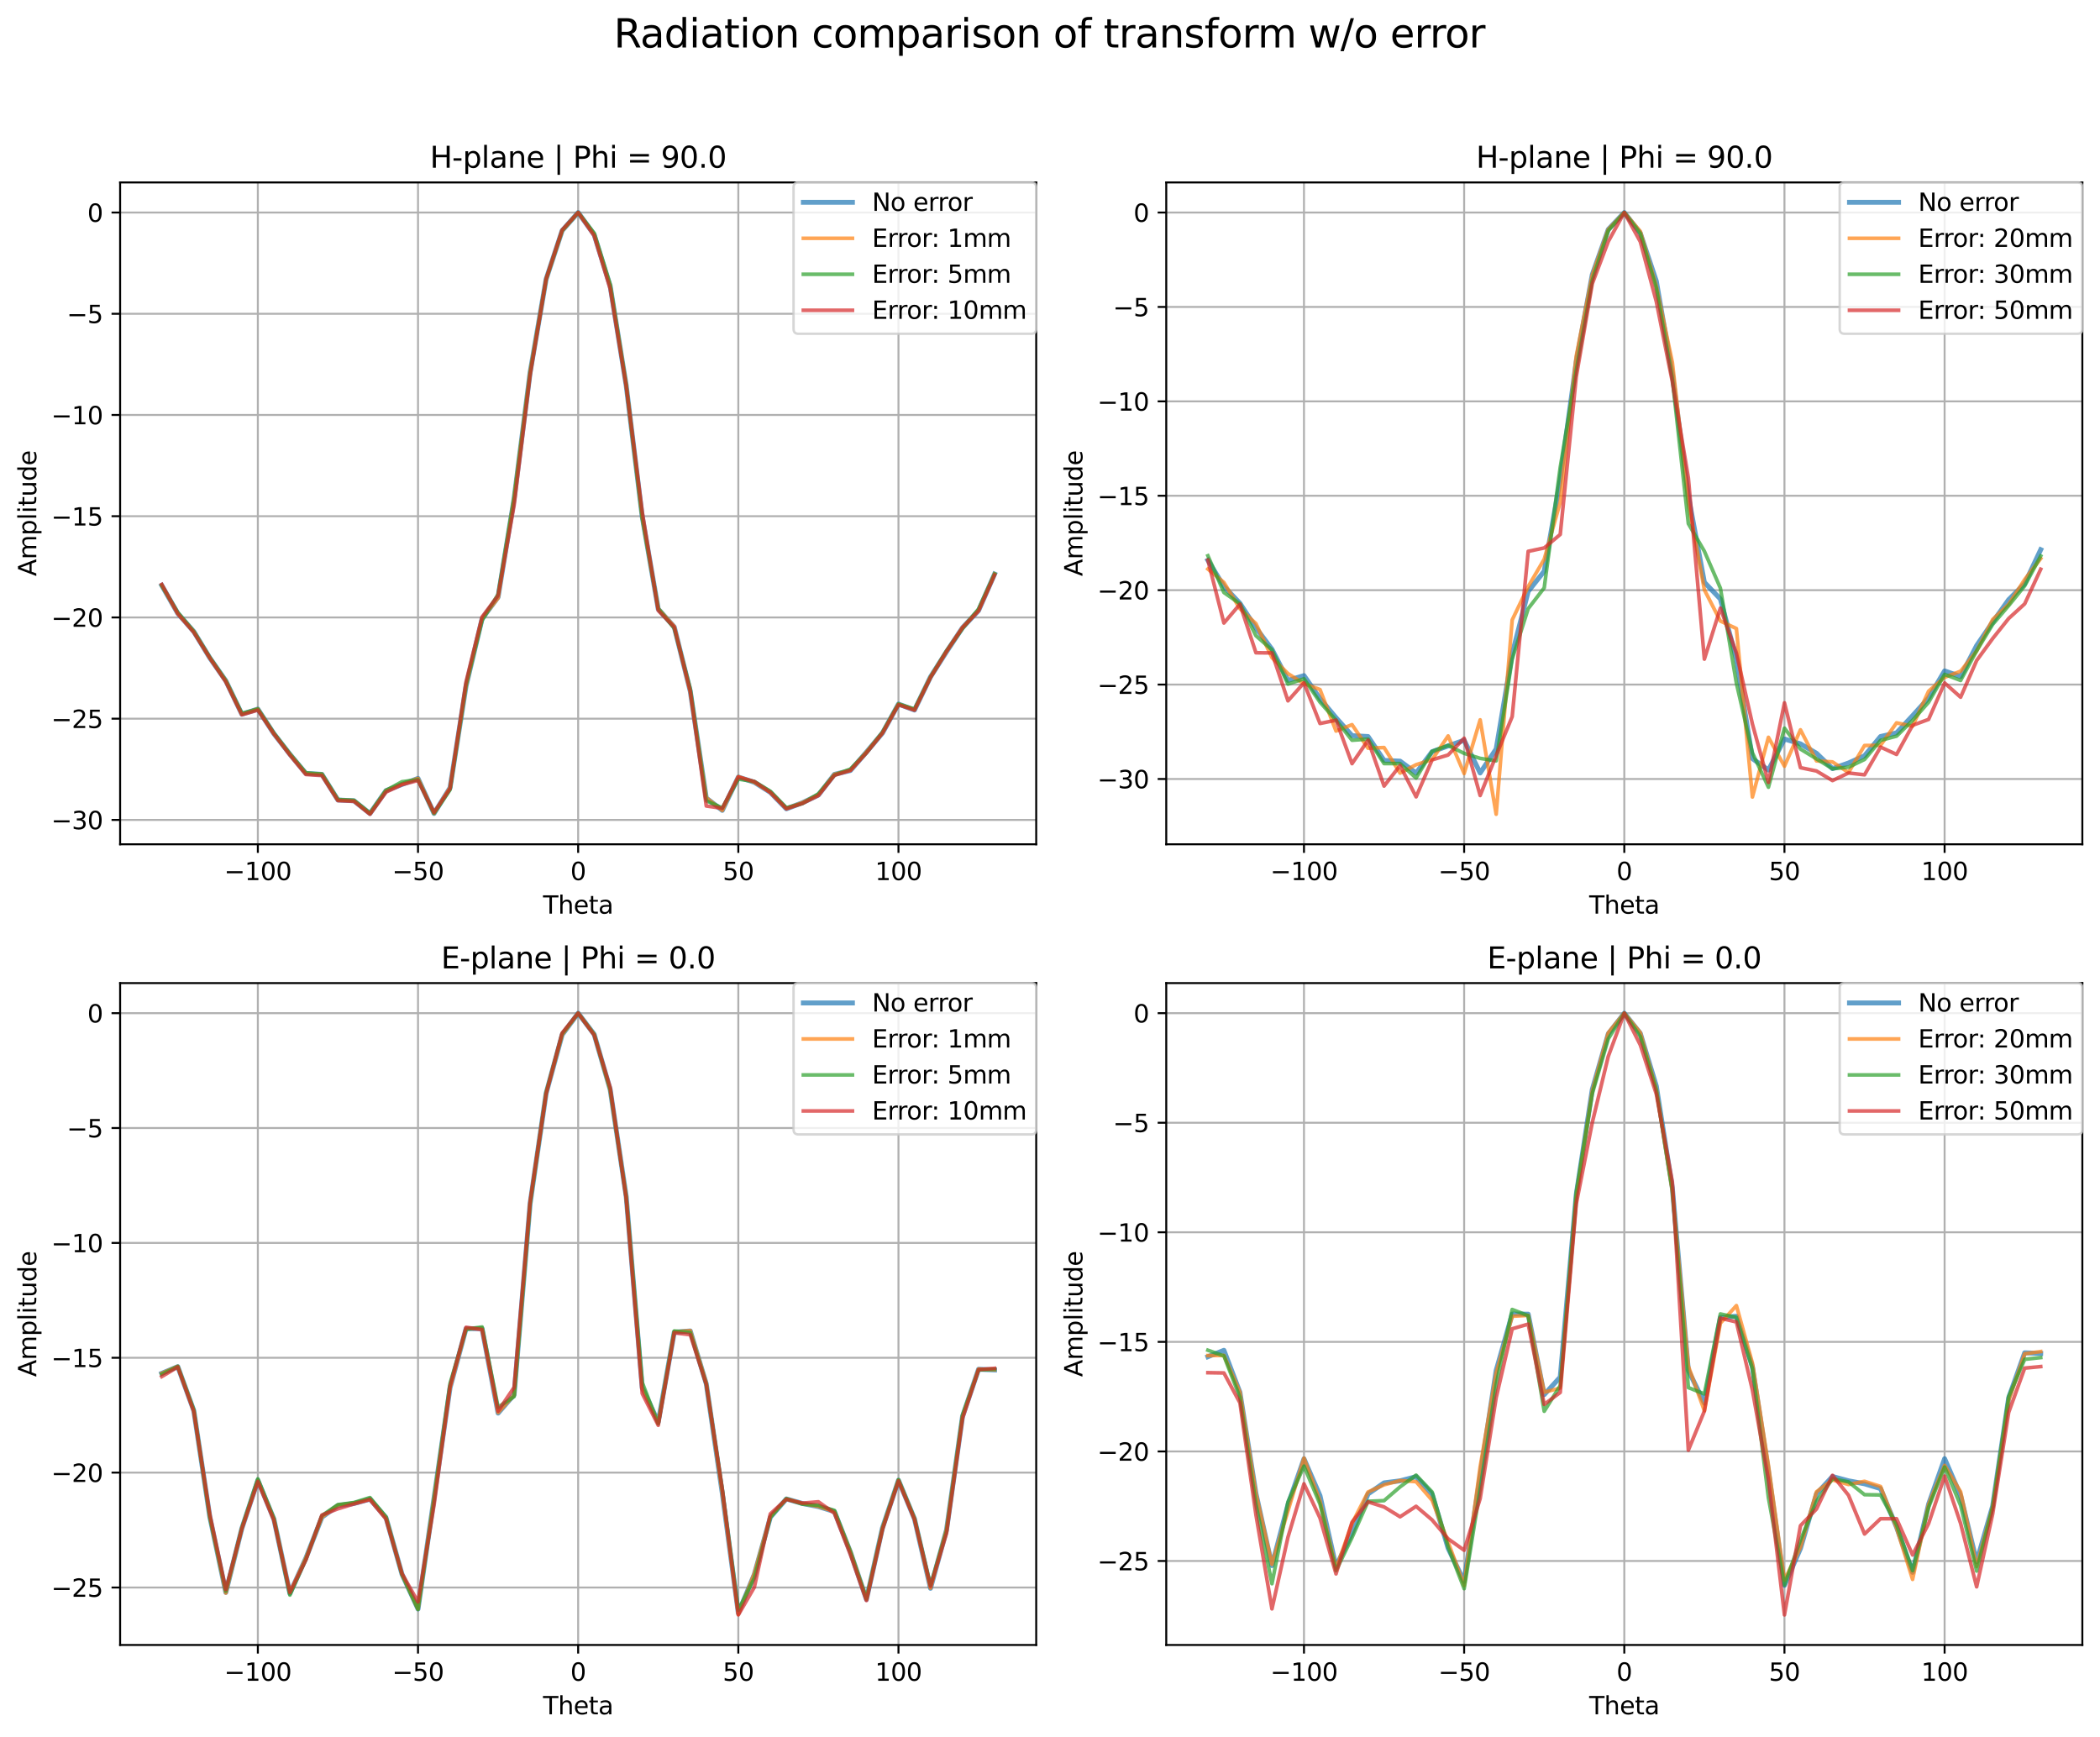 <?xml version="1.0" encoding="utf-8" standalone="no"?>
<!DOCTYPE svg PUBLIC "-//W3C//DTD SVG 1.1//EN"
  "http://www.w3.org/Graphics/SVG/1.1/DTD/svg11.dtd">
<svg xmlns:xlink="http://www.w3.org/1999/xlink" width="856.353pt" height="708.396pt" viewBox="0 0 856.353 708.396" xmlns="http://www.w3.org/2000/svg" version="1.1">
 <defs>
  <style type="text/css">*{stroke-linejoin: round; stroke-linecap: butt}</style>
 </defs>
 <g id="figure_1">
  <g id="patch_1">
   <path d="M 0 708.396 
L 856.353 708.396 
L 856.353 0 
L 0 0 
z
" style="fill: #ffffff"/>
  </g>
  <g id="axes_1">
   <g id="patch_2">
    <path d="M 48.983 344.32 
L 422.553 344.32 
L 422.553 74.4 
L 48.983 74.4 
z
" style="fill: #ffffff"/>
   </g>
   <g id="matplotlib.axis_1">
    <g id="xtick_1">
     <g id="line2d_1">
      <path d="M 105.149 344.32 
L 105.149 74.4 
" clip-path="url(#p651beaaca3)" style="fill: none; stroke: #b0b0b0; stroke-width: 0.8; stroke-linecap: square"/>
     </g>
     <g id="line2d_2">
      <defs>
       <path id="m059f82f5a2" d="M 0 0 
L 0 3.5 
" style="stroke: #000000; stroke-width: 0.8"/>
      </defs>
      <g>
       <use xlink:href="#m059f82f5a2" x="105.149" y="344.32" style="stroke: #000000; stroke-width: 0.8"/>
      </g>
     </g>
     <g id="text_1">
      <!-- −100 -->
      <g transform="translate(91.415 358.918) scale(0.1 -0.1)">
       <defs>
        <path id="DejaVuSans-2212" d="M 678 2272 
L 4684 2272 
L 4684 1741 
L 678 1741 
L 678 2272 
z
" transform="scale(0.016)"/>
        <path id="DejaVuSans-31" d="M 794 531 
L 1825 531 
L 1825 4091 
L 703 3866 
L 703 4441 
L 1819 4666 
L 2450 4666 
L 2450 531 
L 3481 531 
L 3481 0 
L 794 0 
L 794 531 
z
" transform="scale(0.016)"/>
        <path id="DejaVuSans-30" d="M 2034 4250 
Q 1547 4250 1301 3770 
Q 1056 3291 1056 2328 
Q 1056 1369 1301 889 
Q 1547 409 2034 409 
Q 2525 409 2770 889 
Q 3016 1369 3016 2328 
Q 3016 3291 2770 3770 
Q 2525 4250 2034 4250 
z
M 2034 4750 
Q 2819 4750 3233 4129 
Q 3647 3509 3647 2328 
Q 3647 1150 3233 529 
Q 2819 -91 2034 -91 
Q 1250 -91 836 529 
Q 422 1150 422 2328 
Q 422 3509 836 4129 
Q 1250 4750 2034 4750 
z
" transform="scale(0.016)"/>
       </defs>
       <use xlink:href="#DejaVuSans-2212"/>
       <use xlink:href="#DejaVuSans-31" x="83.789"/>
       <use xlink:href="#DejaVuSans-30" x="147.412"/>
       <use xlink:href="#DejaVuSans-30" x="211.035"/>
      </g>
     </g>
    </g>
    <g id="xtick_2">
     <g id="line2d_3">
      <path d="M 170.458 344.32 
L 170.458 74.4 
" clip-path="url(#p651beaaca3)" style="fill: none; stroke: #b0b0b0; stroke-width: 0.8; stroke-linecap: square"/>
     </g>
     <g id="line2d_4">
      <g>
       <use xlink:href="#m059f82f5a2" x="170.458" y="344.32" style="stroke: #000000; stroke-width: 0.8"/>
      </g>
     </g>
     <g id="text_2">
      <!-- −50 -->
      <g transform="translate(159.906 358.918) scale(0.1 -0.1)">
       <defs>
        <path id="DejaVuSans-35" d="M 691 4666 
L 3169 4666 
L 3169 4134 
L 1269 4134 
L 1269 2991 
Q 1406 3038 1543 3061 
Q 1681 3084 1819 3084 
Q 2600 3084 3056 2656 
Q 3513 2228 3513 1497 
Q 3513 744 3044 326 
Q 2575 -91 1722 -91 
Q 1428 -91 1123 -41 
Q 819 9 494 109 
L 494 744 
Q 775 591 1075 516 
Q 1375 441 1709 441 
Q 2250 441 2565 725 
Q 2881 1009 2881 1497 
Q 2881 1984 2565 2268 
Q 2250 2553 1709 2553 
Q 1456 2553 1204 2497 
Q 953 2441 691 2322 
L 691 4666 
z
" transform="scale(0.016)"/>
       </defs>
       <use xlink:href="#DejaVuSans-2212"/>
       <use xlink:href="#DejaVuSans-35" x="83.789"/>
       <use xlink:href="#DejaVuSans-30" x="147.412"/>
      </g>
     </g>
    </g>
    <g id="xtick_3">
     <g id="line2d_5">
      <path d="M 235.768 344.32 
L 235.768 74.4 
" clip-path="url(#p651beaaca3)" style="fill: none; stroke: #b0b0b0; stroke-width: 0.8; stroke-linecap: square"/>
     </g>
     <g id="line2d_6">
      <g>
       <use xlink:href="#m059f82f5a2" x="235.768" y="344.32" style="stroke: #000000; stroke-width: 0.8"/>
      </g>
     </g>
     <g id="text_3">
      <!-- 0 -->
      <g transform="translate(232.587 358.918) scale(0.1 -0.1)">
       <use xlink:href="#DejaVuSans-30"/>
      </g>
     </g>
    </g>
    <g id="xtick_4">
     <g id="line2d_7">
      <path d="M 301.077 344.32 
L 301.077 74.4 
" clip-path="url(#p651beaaca3)" style="fill: none; stroke: #b0b0b0; stroke-width: 0.8; stroke-linecap: square"/>
     </g>
     <g id="line2d_8">
      <g>
       <use xlink:href="#m059f82f5a2" x="301.077" y="344.32" style="stroke: #000000; stroke-width: 0.8"/>
      </g>
     </g>
     <g id="text_4">
      <!-- 50 -->
      <g transform="translate(294.715 358.918) scale(0.1 -0.1)">
       <use xlink:href="#DejaVuSans-35"/>
       <use xlink:href="#DejaVuSans-30" x="63.623"/>
      </g>
     </g>
    </g>
    <g id="xtick_5">
     <g id="line2d_9">
      <path d="M 366.387 344.32 
L 366.387 74.4 
" clip-path="url(#p651beaaca3)" style="fill: none; stroke: #b0b0b0; stroke-width: 0.8; stroke-linecap: square"/>
     </g>
     <g id="line2d_10">
      <g>
       <use xlink:href="#m059f82f5a2" x="366.387" y="344.32" style="stroke: #000000; stroke-width: 0.8"/>
      </g>
     </g>
     <g id="text_5">
      <!-- 100 -->
      <g transform="translate(356.843 358.918) scale(0.1 -0.1)">
       <use xlink:href="#DejaVuSans-31"/>
       <use xlink:href="#DejaVuSans-30" x="63.623"/>
       <use xlink:href="#DejaVuSans-30" x="127.246"/>
      </g>
     </g>
    </g>
    <g id="text_6">
     <!-- Theta -->
     <g transform="translate(221.444 372.597) scale(0.1 -0.1)">
      <defs>
       <path id="DejaVuSans-54" d="M -19 4666 
L 3928 4666 
L 3928 4134 
L 2272 4134 
L 2272 0 
L 1638 0 
L 1638 4134 
L -19 4134 
L -19 4666 
z
" transform="scale(0.016)"/>
       <path id="DejaVuSans-68" d="M 3513 2113 
L 3513 0 
L 2938 0 
L 2938 2094 
Q 2938 2591 2744 2837 
Q 2550 3084 2163 3084 
Q 1697 3084 1428 2787 
Q 1159 2491 1159 1978 
L 1159 0 
L 581 0 
L 581 4863 
L 1159 4863 
L 1159 2956 
Q 1366 3272 1645 3428 
Q 1925 3584 2291 3584 
Q 2894 3584 3203 3211 
Q 3513 2838 3513 2113 
z
" transform="scale(0.016)"/>
       <path id="DejaVuSans-65" d="M 3597 1894 
L 3597 1613 
L 953 1613 
Q 991 1019 1311 708 
Q 1631 397 2203 397 
Q 2534 397 2845 478 
Q 3156 559 3463 722 
L 3463 178 
Q 3153 47 2828 -22 
Q 2503 -91 2169 -91 
Q 1331 -91 842 396 
Q 353 884 353 1716 
Q 353 2575 817 3079 
Q 1281 3584 2069 3584 
Q 2775 3584 3186 3129 
Q 3597 2675 3597 1894 
z
M 3022 2063 
Q 3016 2534 2758 2815 
Q 2500 3097 2075 3097 
Q 1594 3097 1305 2825 
Q 1016 2553 972 2059 
L 3022 2063 
z
" transform="scale(0.016)"/>
       <path id="DejaVuSans-74" d="M 1172 4494 
L 1172 3500 
L 2356 3500 
L 2356 3053 
L 1172 3053 
L 1172 1153 
Q 1172 725 1289 603 
Q 1406 481 1766 481 
L 2356 481 
L 2356 0 
L 1766 0 
Q 1100 0 847 248 
Q 594 497 594 1153 
L 594 3053 
L 172 3053 
L 172 3500 
L 594 3500 
L 594 4494 
L 1172 4494 
z
" transform="scale(0.016)"/>
       <path id="DejaVuSans-61" d="M 2194 1759 
Q 1497 1759 1228 1600 
Q 959 1441 959 1056 
Q 959 750 1161 570 
Q 1363 391 1709 391 
Q 2188 391 2477 730 
Q 2766 1069 2766 1631 
L 2766 1759 
L 2194 1759 
z
M 3341 1997 
L 3341 0 
L 2766 0 
L 2766 531 
Q 2569 213 2275 61 
Q 1981 -91 1556 -91 
Q 1019 -91 701 211 
Q 384 513 384 1019 
Q 384 1609 779 1909 
Q 1175 2209 1959 2209 
L 2766 2209 
L 2766 2266 
Q 2766 2663 2505 2880 
Q 2244 3097 1772 3097 
Q 1472 3097 1187 3025 
Q 903 2953 641 2809 
L 641 3341 
Q 956 3463 1253 3523 
Q 1550 3584 1831 3584 
Q 2591 3584 2966 3190 
Q 3341 2797 3341 1997 
z
" transform="scale(0.016)"/>
      </defs>
      <use xlink:href="#DejaVuSans-54"/>
      <use xlink:href="#DejaVuSans-68" x="61.084"/>
      <use xlink:href="#DejaVuSans-65" x="124.463"/>
      <use xlink:href="#DejaVuSans-74" x="185.986"/>
      <use xlink:href="#DejaVuSans-61" x="225.195"/>
     </g>
    </g>
   </g>
   <g id="matplotlib.axis_2">
    <g id="ytick_1">
     <g id="line2d_11">
      <path d="M 48.983 334.373 
L 422.553 334.373 
" clip-path="url(#p651beaaca3)" style="fill: none; stroke: #b0b0b0; stroke-width: 0.8; stroke-linecap: square"/>
     </g>
     <g id="line2d_12">
      <defs>
       <path id="ma44d99fbd3" d="M 0 0 
L -3.5 0 
" style="stroke: #000000; stroke-width: 0.8"/>
      </defs>
      <g>
       <use xlink:href="#ma44d99fbd3" x="48.983" y="334.373" style="stroke: #000000; stroke-width: 0.8"/>
      </g>
     </g>
     <g id="text_7">
      <!-- −30 -->
      <g transform="translate(20.878 338.173) scale(0.1 -0.1)">
       <defs>
        <path id="DejaVuSans-33" d="M 2597 2516 
Q 3050 2419 3304 2112 
Q 3559 1806 3559 1356 
Q 3559 666 3084 287 
Q 2609 -91 1734 -91 
Q 1441 -91 1130 -33 
Q 819 25 488 141 
L 488 750 
Q 750 597 1062 519 
Q 1375 441 1716 441 
Q 2309 441 2620 675 
Q 2931 909 2931 1356 
Q 2931 1769 2642 2001 
Q 2353 2234 1838 2234 
L 1294 2234 
L 1294 2753 
L 1863 2753 
Q 2328 2753 2575 2939 
Q 2822 3125 2822 3475 
Q 2822 3834 2567 4026 
Q 2313 4219 1838 4219 
Q 1578 4219 1281 4162 
Q 984 4106 628 3988 
L 628 4550 
Q 988 4650 1302 4700 
Q 1616 4750 1894 4750 
Q 2613 4750 3031 4423 
Q 3450 4097 3450 3541 
Q 3450 3153 3228 2886 
Q 3006 2619 2597 2516 
z
" transform="scale(0.016)"/>
       </defs>
       <use xlink:href="#DejaVuSans-2212"/>
       <use xlink:href="#DejaVuSans-33" x="83.789"/>
       <use xlink:href="#DejaVuSans-30" x="147.412"/>
      </g>
     </g>
    </g>
    <g id="ytick_2">
     <g id="line2d_13">
      <path d="M 48.983 293.089 
L 422.553 293.089 
" clip-path="url(#p651beaaca3)" style="fill: none; stroke: #b0b0b0; stroke-width: 0.8; stroke-linecap: square"/>
     </g>
     <g id="line2d_14">
      <g>
       <use xlink:href="#ma44d99fbd3" x="48.983" y="293.089" style="stroke: #000000; stroke-width: 0.8"/>
      </g>
     </g>
     <g id="text_8">
      <!-- −25 -->
      <g transform="translate(20.878 296.888) scale(0.1 -0.1)">
       <defs>
        <path id="DejaVuSans-32" d="M 1228 531 
L 3431 531 
L 3431 0 
L 469 0 
L 469 531 
Q 828 903 1448 1529 
Q 2069 2156 2228 2338 
Q 2531 2678 2651 2914 
Q 2772 3150 2772 3378 
Q 2772 3750 2511 3984 
Q 2250 4219 1831 4219 
Q 1534 4219 1204 4116 
Q 875 4013 500 3803 
L 500 4441 
Q 881 4594 1212 4672 
Q 1544 4750 1819 4750 
Q 2544 4750 2975 4387 
Q 3406 4025 3406 3419 
Q 3406 3131 3298 2873 
Q 3191 2616 2906 2266 
Q 2828 2175 2409 1742 
Q 1991 1309 1228 531 
z
" transform="scale(0.016)"/>
       </defs>
       <use xlink:href="#DejaVuSans-2212"/>
       <use xlink:href="#DejaVuSans-32" x="83.789"/>
       <use xlink:href="#DejaVuSans-35" x="147.412"/>
      </g>
     </g>
    </g>
    <g id="ytick_3">
     <g id="line2d_15">
      <path d="M 48.983 251.805 
L 422.553 251.805 
" clip-path="url(#p651beaaca3)" style="fill: none; stroke: #b0b0b0; stroke-width: 0.8; stroke-linecap: square"/>
     </g>
     <g id="line2d_16">
      <g>
       <use xlink:href="#ma44d99fbd3" x="48.983" y="251.805" style="stroke: #000000; stroke-width: 0.8"/>
      </g>
     </g>
     <g id="text_9">
      <!-- −20 -->
      <g transform="translate(20.878 255.604) scale(0.1 -0.1)">
       <use xlink:href="#DejaVuSans-2212"/>
       <use xlink:href="#DejaVuSans-32" x="83.789"/>
       <use xlink:href="#DejaVuSans-30" x="147.412"/>
      </g>
     </g>
    </g>
    <g id="ytick_4">
     <g id="line2d_17">
      <path d="M 48.983 210.521 
L 422.553 210.521 
" clip-path="url(#p651beaaca3)" style="fill: none; stroke: #b0b0b0; stroke-width: 0.8; stroke-linecap: square"/>
     </g>
     <g id="line2d_18">
      <g>
       <use xlink:href="#ma44d99fbd3" x="48.983" y="210.521" style="stroke: #000000; stroke-width: 0.8"/>
      </g>
     </g>
     <g id="text_10">
      <!-- −15 -->
      <g transform="translate(20.878 214.32) scale(0.1 -0.1)">
       <use xlink:href="#DejaVuSans-2212"/>
       <use xlink:href="#DejaVuSans-31" x="83.789"/>
       <use xlink:href="#DejaVuSans-35" x="147.412"/>
      </g>
     </g>
    </g>
    <g id="ytick_5">
     <g id="line2d_19">
      <path d="M 48.983 169.237 
L 422.553 169.237 
" clip-path="url(#p651beaaca3)" style="fill: none; stroke: #b0b0b0; stroke-width: 0.8; stroke-linecap: square"/>
     </g>
     <g id="line2d_20">
      <g>
       <use xlink:href="#ma44d99fbd3" x="48.983" y="169.237" style="stroke: #000000; stroke-width: 0.8"/>
      </g>
     </g>
     <g id="text_11">
      <!-- −10 -->
      <g transform="translate(20.878 173.036) scale(0.1 -0.1)">
       <use xlink:href="#DejaVuSans-2212"/>
       <use xlink:href="#DejaVuSans-31" x="83.789"/>
       <use xlink:href="#DejaVuSans-30" x="147.412"/>
      </g>
     </g>
    </g>
    <g id="ytick_6">
     <g id="line2d_21">
      <path d="M 48.983 127.953 
L 422.553 127.953 
" clip-path="url(#p651beaaca3)" style="fill: none; stroke: #b0b0b0; stroke-width: 0.8; stroke-linecap: square"/>
     </g>
     <g id="line2d_22">
      <g>
       <use xlink:href="#ma44d99fbd3" x="48.983" y="127.953" style="stroke: #000000; stroke-width: 0.8"/>
      </g>
     </g>
     <g id="text_12">
      <!-- −5 -->
      <g transform="translate(27.241 131.752) scale(0.1 -0.1)">
       <use xlink:href="#DejaVuSans-2212"/>
       <use xlink:href="#DejaVuSans-35" x="83.789"/>
      </g>
     </g>
    </g>
    <g id="ytick_7">
     <g id="line2d_23">
      <path d="M 48.983 86.669 
L 422.553 86.669 
" clip-path="url(#p651beaaca3)" style="fill: none; stroke: #b0b0b0; stroke-width: 0.8; stroke-linecap: square"/>
     </g>
     <g id="line2d_24">
      <g>
       <use xlink:href="#ma44d99fbd3" x="48.983" y="86.669" style="stroke: #000000; stroke-width: 0.8"/>
      </g>
     </g>
     <g id="text_13">
      <!-- 0 -->
      <g transform="translate(35.62 90.468) scale(0.1 -0.1)">
       <use xlink:href="#DejaVuSans-30"/>
      </g>
     </g>
    </g>
    <g id="text_14">
     <!-- Amplitude -->
     <g transform="translate(14.798 234.983) rotate(-90) scale(0.1 -0.1)">
      <defs>
       <path id="DejaVuSans-41" d="M 2188 4044 
L 1331 1722 
L 3047 1722 
L 2188 4044 
z
M 1831 4666 
L 2547 4666 
L 4325 0 
L 3669 0 
L 3244 1197 
L 1141 1197 
L 716 0 
L 50 0 
L 1831 4666 
z
" transform="scale(0.016)"/>
       <path id="DejaVuSans-6d" d="M 3328 2828 
Q 3544 3216 3844 3400 
Q 4144 3584 4550 3584 
Q 5097 3584 5394 3201 
Q 5691 2819 5691 2113 
L 5691 0 
L 5113 0 
L 5113 2094 
Q 5113 2597 4934 2840 
Q 4756 3084 4391 3084 
Q 3944 3084 3684 2787 
Q 3425 2491 3425 1978 
L 3425 0 
L 2847 0 
L 2847 2094 
Q 2847 2600 2669 2842 
Q 2491 3084 2119 3084 
Q 1678 3084 1418 2786 
Q 1159 2488 1159 1978 
L 1159 0 
L 581 0 
L 581 3500 
L 1159 3500 
L 1159 2956 
Q 1356 3278 1631 3431 
Q 1906 3584 2284 3584 
Q 2666 3584 2933 3390 
Q 3200 3197 3328 2828 
z
" transform="scale(0.016)"/>
       <path id="DejaVuSans-70" d="M 1159 525 
L 1159 -1331 
L 581 -1331 
L 581 3500 
L 1159 3500 
L 1159 2969 
Q 1341 3281 1617 3432 
Q 1894 3584 2278 3584 
Q 2916 3584 3314 3078 
Q 3713 2572 3713 1747 
Q 3713 922 3314 415 
Q 2916 -91 2278 -91 
Q 1894 -91 1617 61 
Q 1341 213 1159 525 
z
M 3116 1747 
Q 3116 2381 2855 2742 
Q 2594 3103 2138 3103 
Q 1681 3103 1420 2742 
Q 1159 2381 1159 1747 
Q 1159 1113 1420 752 
Q 1681 391 2138 391 
Q 2594 391 2855 752 
Q 3116 1113 3116 1747 
z
" transform="scale(0.016)"/>
       <path id="DejaVuSans-6c" d="M 603 4863 
L 1178 4863 
L 1178 0 
L 603 0 
L 603 4863 
z
" transform="scale(0.016)"/>
       <path id="DejaVuSans-69" d="M 603 3500 
L 1178 3500 
L 1178 0 
L 603 0 
L 603 3500 
z
M 603 4863 
L 1178 4863 
L 1178 4134 
L 603 4134 
L 603 4863 
z
" transform="scale(0.016)"/>
       <path id="DejaVuSans-75" d="M 544 1381 
L 544 3500 
L 1119 3500 
L 1119 1403 
Q 1119 906 1312 657 
Q 1506 409 1894 409 
Q 2359 409 2629 706 
Q 2900 1003 2900 1516 
L 2900 3500 
L 3475 3500 
L 3475 0 
L 2900 0 
L 2900 538 
Q 2691 219 2414 64 
Q 2138 -91 1772 -91 
Q 1169 -91 856 284 
Q 544 659 544 1381 
z
M 1991 3584 
L 1991 3584 
z
" transform="scale(0.016)"/>
       <path id="DejaVuSans-64" d="M 2906 2969 
L 2906 4863 
L 3481 4863 
L 3481 0 
L 2906 0 
L 2906 525 
Q 2725 213 2448 61 
Q 2172 -91 1784 -91 
Q 1150 -91 751 415 
Q 353 922 353 1747 
Q 353 2572 751 3078 
Q 1150 3584 1784 3584 
Q 2172 3584 2448 3432 
Q 2725 3281 2906 2969 
z
M 947 1747 
Q 947 1113 1208 752 
Q 1469 391 1925 391 
Q 2381 391 2643 752 
Q 2906 1113 2906 1747 
Q 2906 2381 2643 2742 
Q 2381 3103 1925 3103 
Q 1469 3103 1208 2742 
Q 947 2381 947 1747 
z
" transform="scale(0.016)"/>
      </defs>
      <use xlink:href="#DejaVuSans-41"/>
      <use xlink:href="#DejaVuSans-6d" x="68.408"/>
      <use xlink:href="#DejaVuSans-70" x="165.82"/>
      <use xlink:href="#DejaVuSans-6c" x="229.297"/>
      <use xlink:href="#DejaVuSans-69" x="257.08"/>
      <use xlink:href="#DejaVuSans-74" x="284.863"/>
      <use xlink:href="#DejaVuSans-75" x="324.072"/>
      <use xlink:href="#DejaVuSans-64" x="387.451"/>
      <use xlink:href="#DejaVuSans-65" x="450.928"/>
     </g>
    </g>
   </g>
   <g id="line2d_25">
    <path d="M 65.963 238.737 
L 72.494 250.161 
L 79.025 257.553 
L 85.556 268.314 
L 92.087 277.642 
L 98.618 291.259 
L 105.149 289.165 
L 111.68 299.216 
L 118.211 307.589 
L 124.742 315.431 
L 131.273 315.803 
L 137.804 326.256 
L 144.335 326.575 
L 150.866 331.77 
L 157.396 322.447 
L 163.927 319.902 
L 170.458 317.445 
L 176.989 331.743 
L 183.52 321.243 
L 190.051 279.755 
L 196.582 252.349 
L 203.113 243.5 
L 209.644 203.387 
L 216.175 151.894 
L 222.706 113.832 
L 229.237 94.052 
L 235.768 86.669 
L 242.299 95.72 
L 248.83 116.686 
L 255.361 157.219 
L 261.892 210.674 
L 268.423 248.375 
L 274.953 255.676 
L 281.484 281.917 
L 288.015 325.459 
L 294.546 330.478 
L 301.077 316.888 
L 307.608 319.02 
L 314.139 323.139 
L 320.67 329.849 
L 327.201 327.389 
L 333.732 324.232 
L 340.263 315.799 
L 346.794 314.219 
L 353.325 306.705 
L 359.856 298.952 
L 366.387 287.121 
L 372.918 289.565 
L 379.449 276.042 
L 385.98 265.795 
L 392.51 255.958 
L 399.041 248.995 
L 405.572 234.113 
" clip-path="url(#p651beaaca3)" style="fill: none; stroke: #1f77b4; stroke-opacity: 0.7; stroke-width: 2; stroke-linecap: square"/>
   </g>
   <g id="line2d_26">
    <path d="M 65.963 238.681 
L 72.494 250.173 
L 79.025 257.508 
L 85.556 268.319 
L 92.087 277.597 
L 98.618 291.246 
L 105.149 289.109 
L 111.68 299.229 
L 118.211 307.544 
L 124.742 315.396 
L 131.273 315.749 
L 137.804 326.242 
L 144.335 326.519 
L 150.866 331.785 
L 157.396 322.414 
L 163.927 319.702 
L 170.458 317.453 
L 176.989 331.722 
L 183.52 321.246 
L 190.051 279.688 
L 196.582 252.176 
L 203.113 243.881 
L 209.644 202.85 
L 216.175 151.662 
L 222.706 113.935 
L 229.237 94.124 
L 235.768 86.669 
L 242.299 95.596 
L 248.83 116.502 
L 255.361 156.944 
L 261.892 210.992 
L 268.423 248.231 
L 274.953 255.49 
L 281.484 282.114 
L 288.015 325.324 
L 294.546 330.487 
L 301.077 316.724 
L 307.608 319.016 
L 314.139 323.047 
L 320.67 329.708 
L 327.201 327.347 
L 333.732 324.124 
L 340.263 315.788 
L 346.794 314.09 
L 353.325 306.668 
L 359.856 298.839 
L 366.387 287.119 
L 372.918 289.405 
L 379.449 276.041 
L 385.98 265.662 
L 392.51 255.921 
L 399.041 248.845 
L 405.572 234.057 
" clip-path="url(#p651beaaca3)" style="fill: none; stroke: #ff7f0e; stroke-opacity: 0.7; stroke-width: 1.5; stroke-linecap: square"/>
   </g>
   <g id="line2d_27">
    <path d="M 65.963 238.82 
L 72.494 249.743 
L 79.025 257.545 
L 85.556 268.093 
L 92.087 277.639 
L 98.618 290.959 
L 105.149 289.144 
L 111.68 298.945 
L 118.211 307.495 
L 124.742 315.222 
L 131.273 315.677 
L 137.804 326.081 
L 144.335 326.374 
L 150.866 331.649 
L 157.396 322.354 
L 163.927 318.795 
L 170.458 317.973 
L 176.989 331.673 
L 183.52 322.117 
L 190.051 279.326 
L 196.582 253.006 
L 203.113 242.353 
L 209.644 203.104 
L 216.175 152.2 
L 222.706 113.804 
L 229.237 94.022 
L 235.768 86.669 
L 242.299 95.114 
L 248.83 116.152 
L 255.361 157.123 
L 261.892 211.17 
L 268.423 248.203 
L 274.953 256.26 
L 281.484 280.905 
L 288.015 326.582 
L 294.546 329.48 
L 301.077 317.738 
L 307.608 318.71 
L 314.139 322.696 
L 320.67 329.422 
L 327.201 327.696 
L 333.732 323.705 
L 340.263 316.071 
L 346.794 313.636 
L 353.325 306.948 
L 359.856 298.621 
L 366.387 287.119 
L 372.918 289.182 
L 379.449 276.143 
L 385.98 265.413 
L 392.51 256.311 
L 399.041 248.365 
L 405.572 234.108 
" clip-path="url(#p651beaaca3)" style="fill: none; stroke: #2ca02c; stroke-opacity: 0.7; stroke-width: 1.5; stroke-linecap: square"/>
   </g>
   <g id="line2d_28">
    <path d="M 65.963 238.345 
L 72.494 250.272 
L 79.025 257.892 
L 85.556 268.33 
L 92.087 278.064 
L 98.618 291.487 
L 105.149 289.594 
L 111.68 299.279 
L 118.211 307.909 
L 124.742 315.85 
L 131.273 316.271 
L 137.804 326.488 
L 144.335 326.783 
L 150.866 332.051 
L 157.396 323.045 
L 163.927 319.958 
L 170.458 318.29 
L 176.989 331.351 
L 183.52 321.594 
L 190.051 278.06 
L 196.582 251.608 
L 203.113 242.886 
L 209.644 206.025 
L 216.175 152.987 
L 222.706 113.699 
L 229.237 93.8 
L 235.768 86.669 
L 242.299 96.156 
L 248.83 117.801 
L 255.361 157.553 
L 261.892 208.788 
L 268.423 248.985 
L 274.953 255.746 
L 281.484 281.94 
L 288.015 328.692 
L 294.546 329.624 
L 301.077 316.864 
L 307.608 318.75 
L 314.139 323.193 
L 320.67 329.834 
L 327.201 327.637 
L 333.732 324.428 
L 340.263 316.187 
L 346.794 314.187 
L 353.325 307.019 
L 359.856 298.968 
L 366.387 287.41 
L 372.918 289.598 
L 379.449 276.278 
L 385.98 265.661 
L 392.51 255.934 
L 399.041 249.131 
L 405.572 234.495 
" clip-path="url(#p651beaaca3)" style="fill: none; stroke: #d62728; stroke-opacity: 0.7; stroke-width: 1.5; stroke-linecap: square"/>
   </g>
   <g id="patch_3">
    <path d="M 48.983 344.32 
L 48.983 74.4 
" style="fill: none; stroke: #000000; stroke-width: 0.8; stroke-linejoin: miter; stroke-linecap: square"/>
   </g>
   <g id="patch_4">
    <path d="M 422.553 344.32 
L 422.553 74.4 
" style="fill: none; stroke: #000000; stroke-width: 0.8; stroke-linejoin: miter; stroke-linecap: square"/>
   </g>
   <g id="patch_5">
    <path d="M 48.983 344.32 
L 422.553 344.32 
" style="fill: none; stroke: #000000; stroke-width: 0.8; stroke-linejoin: miter; stroke-linecap: square"/>
   </g>
   <g id="patch_6">
    <path d="M 48.983 74.4 
L 422.553 74.4 
" style="fill: none; stroke: #000000; stroke-width: 0.8; stroke-linejoin: miter; stroke-linecap: square"/>
   </g>
   <g id="text_15">
    <!-- H-plane | Phi = 90.0 -->
    <g transform="translate(175.321 68.4) scale(0.12 -0.12)">
     <defs>
      <path id="DejaVuSans-48" d="M 628 4666 
L 1259 4666 
L 1259 2753 
L 3553 2753 
L 3553 4666 
L 4184 4666 
L 4184 0 
L 3553 0 
L 3553 2222 
L 1259 2222 
L 1259 0 
L 628 0 
L 628 4666 
z
" transform="scale(0.016)"/>
      <path id="DejaVuSans-2d" d="M 313 2009 
L 1997 2009 
L 1997 1497 
L 313 1497 
L 313 2009 
z
" transform="scale(0.016)"/>
      <path id="DejaVuSans-6e" d="M 3513 2113 
L 3513 0 
L 2938 0 
L 2938 2094 
Q 2938 2591 2744 2837 
Q 2550 3084 2163 3084 
Q 1697 3084 1428 2787 
Q 1159 2491 1159 1978 
L 1159 0 
L 581 0 
L 581 3500 
L 1159 3500 
L 1159 2956 
Q 1366 3272 1645 3428 
Q 1925 3584 2291 3584 
Q 2894 3584 3203 3211 
Q 3513 2838 3513 2113 
z
" transform="scale(0.016)"/>
      <path id="DejaVuSans-20" transform="scale(0.016)"/>
      <path id="DejaVuSans-7c" d="M 1344 4891 
L 1344 -1509 
L 813 -1509 
L 813 4891 
L 1344 4891 
z
" transform="scale(0.016)"/>
      <path id="DejaVuSans-50" d="M 1259 4147 
L 1259 2394 
L 2053 2394 
Q 2494 2394 2734 2622 
Q 2975 2850 2975 3272 
Q 2975 3691 2734 3919 
Q 2494 4147 2053 4147 
L 1259 4147 
z
M 628 4666 
L 2053 4666 
Q 2838 4666 3239 4311 
Q 3641 3956 3641 3272 
Q 3641 2581 3239 2228 
Q 2838 1875 2053 1875 
L 1259 1875 
L 1259 0 
L 628 0 
L 628 4666 
z
" transform="scale(0.016)"/>
      <path id="DejaVuSans-3d" d="M 678 2906 
L 4684 2906 
L 4684 2381 
L 678 2381 
L 678 2906 
z
M 678 1631 
L 4684 1631 
L 4684 1100 
L 678 1100 
L 678 1631 
z
" transform="scale(0.016)"/>
      <path id="DejaVuSans-39" d="M 703 97 
L 703 672 
Q 941 559 1184 500 
Q 1428 441 1663 441 
Q 2288 441 2617 861 
Q 2947 1281 2994 2138 
Q 2813 1869 2534 1725 
Q 2256 1581 1919 1581 
Q 1219 1581 811 2004 
Q 403 2428 403 3163 
Q 403 3881 828 4315 
Q 1253 4750 1959 4750 
Q 2769 4750 3195 4129 
Q 3622 3509 3622 2328 
Q 3622 1225 3098 567 
Q 2575 -91 1691 -91 
Q 1453 -91 1209 -44 
Q 966 3 703 97 
z
M 1959 2075 
Q 2384 2075 2632 2365 
Q 2881 2656 2881 3163 
Q 2881 3666 2632 3958 
Q 2384 4250 1959 4250 
Q 1534 4250 1286 3958 
Q 1038 3666 1038 3163 
Q 1038 2656 1286 2365 
Q 1534 2075 1959 2075 
z
" transform="scale(0.016)"/>
      <path id="DejaVuSans-2e" d="M 684 794 
L 1344 794 
L 1344 0 
L 684 0 
L 684 794 
z
" transform="scale(0.016)"/>
     </defs>
     <use xlink:href="#DejaVuSans-48"/>
     <use xlink:href="#DejaVuSans-2d" x="75.195"/>
     <use xlink:href="#DejaVuSans-70" x="111.279"/>
     <use xlink:href="#DejaVuSans-6c" x="174.756"/>
     <use xlink:href="#DejaVuSans-61" x="202.539"/>
     <use xlink:href="#DejaVuSans-6e" x="263.818"/>
     <use xlink:href="#DejaVuSans-65" x="327.197"/>
     <use xlink:href="#DejaVuSans-20" x="388.721"/>
     <use xlink:href="#DejaVuSans-7c" x="420.508"/>
     <use xlink:href="#DejaVuSans-20" x="454.199"/>
     <use xlink:href="#DejaVuSans-50" x="485.986"/>
     <use xlink:href="#DejaVuSans-68" x="546.289"/>
     <use xlink:href="#DejaVuSans-69" x="609.668"/>
     <use xlink:href="#DejaVuSans-20" x="637.451"/>
     <use xlink:href="#DejaVuSans-3d" x="669.238"/>
     <use xlink:href="#DejaVuSans-20" x="753.027"/>
     <use xlink:href="#DejaVuSans-39" x="784.814"/>
     <use xlink:href="#DejaVuSans-30" x="848.438"/>
     <use xlink:href="#DejaVuSans-2e" x="912.061"/>
     <use xlink:href="#DejaVuSans-30" x="943.848"/>
    </g>
   </g>
   <g id="legend_1">
    <g id="patch_7">
     <path d="M 325.604 136.113 
L 420.553 136.113 
Q 422.553 136.113 422.553 134.113 
L 422.553 76.4 
Q 422.553 74.4 420.553 74.4 
L 325.604 74.4 
Q 323.604 74.4 323.604 76.4 
L 323.604 134.113 
Q 323.604 136.113 325.604 136.113 
z
" style="fill: #ffffff; opacity: 0.8; stroke: #cccccc; stroke-linejoin: miter"/>
    </g>
    <g id="line2d_29">
     <path d="M 327.604 82.498 
L 337.604 82.498 
L 347.604 82.498 
" style="fill: none; stroke: #1f77b4; stroke-opacity: 0.7; stroke-width: 2; stroke-linecap: square"/>
    </g>
    <g id="text_16">
     <!-- No error -->
     <g transform="translate(355.604 85.998) scale(0.1 -0.1)">
      <defs>
       <path id="DejaVuSans-4e" d="M 628 4666 
L 1478 4666 
L 3547 763 
L 3547 4666 
L 4159 4666 
L 4159 0 
L 3309 0 
L 1241 3903 
L 1241 0 
L 628 0 
L 628 4666 
z
" transform="scale(0.016)"/>
       <path id="DejaVuSans-6f" d="M 1959 3097 
Q 1497 3097 1228 2736 
Q 959 2375 959 1747 
Q 959 1119 1226 758 
Q 1494 397 1959 397 
Q 2419 397 2687 759 
Q 2956 1122 2956 1747 
Q 2956 2369 2687 2733 
Q 2419 3097 1959 3097 
z
M 1959 3584 
Q 2709 3584 3137 3096 
Q 3566 2609 3566 1747 
Q 3566 888 3137 398 
Q 2709 -91 1959 -91 
Q 1206 -91 779 398 
Q 353 888 353 1747 
Q 353 2609 779 3096 
Q 1206 3584 1959 3584 
z
" transform="scale(0.016)"/>
       <path id="DejaVuSans-72" d="M 2631 2963 
Q 2534 3019 2420 3045 
Q 2306 3072 2169 3072 
Q 1681 3072 1420 2755 
Q 1159 2438 1159 1844 
L 1159 0 
L 581 0 
L 581 3500 
L 1159 3500 
L 1159 2956 
Q 1341 3275 1631 3429 
Q 1922 3584 2338 3584 
Q 2397 3584 2469 3576 
Q 2541 3569 2628 3553 
L 2631 2963 
z
" transform="scale(0.016)"/>
      </defs>
      <use xlink:href="#DejaVuSans-4e"/>
      <use xlink:href="#DejaVuSans-6f" x="74.805"/>
      <use xlink:href="#DejaVuSans-20" x="135.986"/>
      <use xlink:href="#DejaVuSans-65" x="167.773"/>
      <use xlink:href="#DejaVuSans-72" x="229.297"/>
      <use xlink:href="#DejaVuSans-72" x="268.66"/>
      <use xlink:href="#DejaVuSans-6f" x="307.523"/>
      <use xlink:href="#DejaVuSans-72" x="368.705"/>
     </g>
    </g>
    <g id="line2d_30">
     <path d="M 327.604 97.177 
L 337.604 97.177 
L 347.604 97.177 
" style="fill: none; stroke: #ff7f0e; stroke-opacity: 0.7; stroke-width: 1.5; stroke-linecap: square"/>
    </g>
    <g id="text_17">
     <!-- Error: 1mm -->
     <g transform="translate(355.604 100.677) scale(0.1 -0.1)">
      <defs>
       <path id="DejaVuSans-45" d="M 628 4666 
L 3578 4666 
L 3578 4134 
L 1259 4134 
L 1259 2753 
L 3481 2753 
L 3481 2222 
L 1259 2222 
L 1259 531 
L 3634 531 
L 3634 0 
L 628 0 
L 628 4666 
z
" transform="scale(0.016)"/>
       <path id="DejaVuSans-3a" d="M 750 794 
L 1409 794 
L 1409 0 
L 750 0 
L 750 794 
z
M 750 3309 
L 1409 3309 
L 1409 2516 
L 750 2516 
L 750 3309 
z
" transform="scale(0.016)"/>
      </defs>
      <use xlink:href="#DejaVuSans-45"/>
      <use xlink:href="#DejaVuSans-72" x="63.184"/>
      <use xlink:href="#DejaVuSans-72" x="102.547"/>
      <use xlink:href="#DejaVuSans-6f" x="141.41"/>
      <use xlink:href="#DejaVuSans-72" x="202.592"/>
      <use xlink:href="#DejaVuSans-3a" x="241.955"/>
      <use xlink:href="#DejaVuSans-20" x="275.646"/>
      <use xlink:href="#DejaVuSans-31" x="307.434"/>
      <use xlink:href="#DejaVuSans-6d" x="371.057"/>
      <use xlink:href="#DejaVuSans-6d" x="468.469"/>
     </g>
    </g>
    <g id="line2d_31">
     <path d="M 327.604 111.855 
L 337.604 111.855 
L 347.604 111.855 
" style="fill: none; stroke: #2ca02c; stroke-opacity: 0.7; stroke-width: 1.5; stroke-linecap: square"/>
    </g>
    <g id="text_18">
     <!-- Error: 5mm -->
     <g transform="translate(355.604 115.355) scale(0.1 -0.1)">
      <use xlink:href="#DejaVuSans-45"/>
      <use xlink:href="#DejaVuSans-72" x="63.184"/>
      <use xlink:href="#DejaVuSans-72" x="102.547"/>
      <use xlink:href="#DejaVuSans-6f" x="141.41"/>
      <use xlink:href="#DejaVuSans-72" x="202.592"/>
      <use xlink:href="#DejaVuSans-3a" x="241.955"/>
      <use xlink:href="#DejaVuSans-20" x="275.646"/>
      <use xlink:href="#DejaVuSans-35" x="307.434"/>
      <use xlink:href="#DejaVuSans-6d" x="371.057"/>
      <use xlink:href="#DejaVuSans-6d" x="468.469"/>
     </g>
    </g>
    <g id="line2d_32">
     <path d="M 327.604 126.533 
L 337.604 126.533 
L 347.604 126.533 
" style="fill: none; stroke: #d62728; stroke-opacity: 0.7; stroke-width: 1.5; stroke-linecap: square"/>
    </g>
    <g id="text_19">
     <!-- Error: 10mm -->
     <g transform="translate(355.604 130.033) scale(0.1 -0.1)">
      <use xlink:href="#DejaVuSans-45"/>
      <use xlink:href="#DejaVuSans-72" x="63.184"/>
      <use xlink:href="#DejaVuSans-72" x="102.547"/>
      <use xlink:href="#DejaVuSans-6f" x="141.41"/>
      <use xlink:href="#DejaVuSans-72" x="202.592"/>
      <use xlink:href="#DejaVuSans-3a" x="241.955"/>
      <use xlink:href="#DejaVuSans-20" x="275.646"/>
      <use xlink:href="#DejaVuSans-31" x="307.434"/>
      <use xlink:href="#DejaVuSans-30" x="371.057"/>
      <use xlink:href="#DejaVuSans-6d" x="434.68"/>
      <use xlink:href="#DejaVuSans-6d" x="532.092"/>
     </g>
    </g>
   </g>
  </g>
  <g id="axes_2">
   <g id="patch_8">
    <path d="M 475.583 344.32 
L 849.153 344.32 
L 849.153 74.4 
L 475.583 74.4 
z
" style="fill: #ffffff"/>
   </g>
   <g id="matplotlib.axis_3">
    <g id="xtick_6">
     <g id="line2d_33">
      <path d="M 531.749 344.32 
L 531.749 74.4 
" clip-path="url(#pba670a2850)" style="fill: none; stroke: #b0b0b0; stroke-width: 0.8; stroke-linecap: square"/>
     </g>
     <g id="line2d_34">
      <g>
       <use xlink:href="#m059f82f5a2" x="531.749" y="344.32" style="stroke: #000000; stroke-width: 0.8"/>
      </g>
     </g>
     <g id="text_20">
      <!-- −100 -->
      <g transform="translate(518.015 358.918) scale(0.1 -0.1)">
       <use xlink:href="#DejaVuSans-2212"/>
       <use xlink:href="#DejaVuSans-31" x="83.789"/>
       <use xlink:href="#DejaVuSans-30" x="147.412"/>
       <use xlink:href="#DejaVuSans-30" x="211.035"/>
      </g>
     </g>
    </g>
    <g id="xtick_7">
     <g id="line2d_35">
      <path d="M 597.058 344.32 
L 597.058 74.4 
" clip-path="url(#pba670a2850)" style="fill: none; stroke: #b0b0b0; stroke-width: 0.8; stroke-linecap: square"/>
     </g>
     <g id="line2d_36">
      <g>
       <use xlink:href="#m059f82f5a2" x="597.058" y="344.32" style="stroke: #000000; stroke-width: 0.8"/>
      </g>
     </g>
     <g id="text_21">
      <!-- −50 -->
      <g transform="translate(586.506 358.918) scale(0.1 -0.1)">
       <use xlink:href="#DejaVuSans-2212"/>
       <use xlink:href="#DejaVuSans-35" x="83.789"/>
       <use xlink:href="#DejaVuSans-30" x="147.412"/>
      </g>
     </g>
    </g>
    <g id="xtick_8">
     <g id="line2d_37">
      <path d="M 662.368 344.32 
L 662.368 74.4 
" clip-path="url(#pba670a2850)" style="fill: none; stroke: #b0b0b0; stroke-width: 0.8; stroke-linecap: square"/>
     </g>
     <g id="line2d_38">
      <g>
       <use xlink:href="#m059f82f5a2" x="662.368" y="344.32" style="stroke: #000000; stroke-width: 0.8"/>
      </g>
     </g>
     <g id="text_22">
      <!-- 0 -->
      <g transform="translate(659.187 358.918) scale(0.1 -0.1)">
       <use xlink:href="#DejaVuSans-30"/>
      </g>
     </g>
    </g>
    <g id="xtick_9">
     <g id="line2d_39">
      <path d="M 727.677 344.32 
L 727.677 74.4 
" clip-path="url(#pba670a2850)" style="fill: none; stroke: #b0b0b0; stroke-width: 0.8; stroke-linecap: square"/>
     </g>
     <g id="line2d_40">
      <g>
       <use xlink:href="#m059f82f5a2" x="727.677" y="344.32" style="stroke: #000000; stroke-width: 0.8"/>
      </g>
     </g>
     <g id="text_23">
      <!-- 50 -->
      <g transform="translate(721.315 358.918) scale(0.1 -0.1)">
       <use xlink:href="#DejaVuSans-35"/>
       <use xlink:href="#DejaVuSans-30" x="63.623"/>
      </g>
     </g>
    </g>
    <g id="xtick_10">
     <g id="line2d_41">
      <path d="M 792.987 344.32 
L 792.987 74.4 
" clip-path="url(#pba670a2850)" style="fill: none; stroke: #b0b0b0; stroke-width: 0.8; stroke-linecap: square"/>
     </g>
     <g id="line2d_42">
      <g>
       <use xlink:href="#m059f82f5a2" x="792.987" y="344.32" style="stroke: #000000; stroke-width: 0.8"/>
      </g>
     </g>
     <g id="text_24">
      <!-- 100 -->
      <g transform="translate(783.443 358.918) scale(0.1 -0.1)">
       <use xlink:href="#DejaVuSans-31"/>
       <use xlink:href="#DejaVuSans-30" x="63.623"/>
       <use xlink:href="#DejaVuSans-30" x="127.246"/>
      </g>
     </g>
    </g>
    <g id="text_25">
     <!-- Theta -->
     <g transform="translate(648.044 372.597) scale(0.1 -0.1)">
      <use xlink:href="#DejaVuSans-54"/>
      <use xlink:href="#DejaVuSans-68" x="61.084"/>
      <use xlink:href="#DejaVuSans-65" x="124.463"/>
      <use xlink:href="#DejaVuSans-74" x="185.986"/>
      <use xlink:href="#DejaVuSans-61" x="225.195"/>
     </g>
    </g>
   </g>
   <g id="matplotlib.axis_4">
    <g id="ytick_8">
     <g id="line2d_43">
      <path d="M 475.583 317.679 
L 849.153 317.679 
" clip-path="url(#pba670a2850)" style="fill: none; stroke: #b0b0b0; stroke-width: 0.8; stroke-linecap: square"/>
     </g>
     <g id="line2d_44">
      <g>
       <use xlink:href="#ma44d99fbd3" x="475.583" y="317.679" style="stroke: #000000; stroke-width: 0.8"/>
      </g>
     </g>
     <g id="text_26">
      <!-- −30 -->
      <g transform="translate(447.478 321.478) scale(0.1 -0.1)">
       <use xlink:href="#DejaVuSans-2212"/>
       <use xlink:href="#DejaVuSans-33" x="83.789"/>
       <use xlink:href="#DejaVuSans-30" x="147.412"/>
      </g>
     </g>
    </g>
    <g id="ytick_9">
     <g id="line2d_45">
      <path d="M 475.583 279.177 
L 849.153 279.177 
" clip-path="url(#pba670a2850)" style="fill: none; stroke: #b0b0b0; stroke-width: 0.8; stroke-linecap: square"/>
     </g>
     <g id="line2d_46">
      <g>
       <use xlink:href="#ma44d99fbd3" x="475.583" y="279.177" style="stroke: #000000; stroke-width: 0.8"/>
      </g>
     </g>
     <g id="text_27">
      <!-- −25 -->
      <g transform="translate(447.478 282.976) scale(0.1 -0.1)">
       <use xlink:href="#DejaVuSans-2212"/>
       <use xlink:href="#DejaVuSans-32" x="83.789"/>
       <use xlink:href="#DejaVuSans-35" x="147.412"/>
      </g>
     </g>
    </g>
    <g id="ytick_10">
     <g id="line2d_47">
      <path d="M 475.583 240.676 
L 849.153 240.676 
" clip-path="url(#pba670a2850)" style="fill: none; stroke: #b0b0b0; stroke-width: 0.8; stroke-linecap: square"/>
     </g>
     <g id="line2d_48">
      <g>
       <use xlink:href="#ma44d99fbd3" x="475.583" y="240.676" style="stroke: #000000; stroke-width: 0.8"/>
      </g>
     </g>
     <g id="text_28">
      <!-- −20 -->
      <g transform="translate(447.478 244.475) scale(0.1 -0.1)">
       <use xlink:href="#DejaVuSans-2212"/>
       <use xlink:href="#DejaVuSans-32" x="83.789"/>
       <use xlink:href="#DejaVuSans-30" x="147.412"/>
      </g>
     </g>
    </g>
    <g id="ytick_11">
     <g id="line2d_49">
      <path d="M 475.583 202.174 
L 849.153 202.174 
" clip-path="url(#pba670a2850)" style="fill: none; stroke: #b0b0b0; stroke-width: 0.8; stroke-linecap: square"/>
     </g>
     <g id="line2d_50">
      <g>
       <use xlink:href="#ma44d99fbd3" x="475.583" y="202.174" style="stroke: #000000; stroke-width: 0.8"/>
      </g>
     </g>
     <g id="text_29">
      <!-- −15 -->
      <g transform="translate(447.478 205.973) scale(0.1 -0.1)">
       <use xlink:href="#DejaVuSans-2212"/>
       <use xlink:href="#DejaVuSans-31" x="83.789"/>
       <use xlink:href="#DejaVuSans-35" x="147.412"/>
      </g>
     </g>
    </g>
    <g id="ytick_12">
     <g id="line2d_51">
      <path d="M 475.583 163.672 
L 849.153 163.672 
" clip-path="url(#pba670a2850)" style="fill: none; stroke: #b0b0b0; stroke-width: 0.8; stroke-linecap: square"/>
     </g>
     <g id="line2d_52">
      <g>
       <use xlink:href="#ma44d99fbd3" x="475.583" y="163.672" style="stroke: #000000; stroke-width: 0.8"/>
      </g>
     </g>
     <g id="text_30">
      <!-- −10 -->
      <g transform="translate(447.478 167.472) scale(0.1 -0.1)">
       <use xlink:href="#DejaVuSans-2212"/>
       <use xlink:href="#DejaVuSans-31" x="83.789"/>
       <use xlink:href="#DejaVuSans-30" x="147.412"/>
      </g>
     </g>
    </g>
    <g id="ytick_13">
     <g id="line2d_53">
      <path d="M 475.583 125.171 
L 849.153 125.171 
" clip-path="url(#pba670a2850)" style="fill: none; stroke: #b0b0b0; stroke-width: 0.8; stroke-linecap: square"/>
     </g>
     <g id="line2d_54">
      <g>
       <use xlink:href="#ma44d99fbd3" x="475.583" y="125.171" style="stroke: #000000; stroke-width: 0.8"/>
      </g>
     </g>
     <g id="text_31">
      <!-- −5 -->
      <g transform="translate(453.841 128.97) scale(0.1 -0.1)">
       <use xlink:href="#DejaVuSans-2212"/>
       <use xlink:href="#DejaVuSans-35" x="83.789"/>
      </g>
     </g>
    </g>
    <g id="ytick_14">
     <g id="line2d_55">
      <path d="M 475.583 86.669 
L 849.153 86.669 
" clip-path="url(#pba670a2850)" style="fill: none; stroke: #b0b0b0; stroke-width: 0.8; stroke-linecap: square"/>
     </g>
     <g id="line2d_56">
      <g>
       <use xlink:href="#ma44d99fbd3" x="475.583" y="86.669" style="stroke: #000000; stroke-width: 0.8"/>
      </g>
     </g>
     <g id="text_32">
      <!-- 0 -->
      <g transform="translate(462.22 90.468) scale(0.1 -0.1)">
       <use xlink:href="#DejaVuSans-30"/>
      </g>
     </g>
    </g>
    <g id="text_33">
     <!-- Amplitude -->
     <g transform="translate(441.398 234.983) rotate(-90) scale(0.1 -0.1)">
      <use xlink:href="#DejaVuSans-41"/>
      <use xlink:href="#DejaVuSans-6d" x="68.408"/>
      <use xlink:href="#DejaVuSans-70" x="165.82"/>
      <use xlink:href="#DejaVuSans-6c" x="229.297"/>
      <use xlink:href="#DejaVuSans-69" x="257.08"/>
      <use xlink:href="#DejaVuSans-74" x="284.863"/>
      <use xlink:href="#DejaVuSans-75" x="324.072"/>
      <use xlink:href="#DejaVuSans-64" x="387.451"/>
      <use xlink:href="#DejaVuSans-65" x="450.928"/>
     </g>
    </g>
   </g>
   <g id="line2d_57">
    <path d="M 492.563 228.488 
L 499.094 239.142 
L 505.625 246.036 
L 512.156 256.072 
L 518.687 264.771 
L 525.218 277.47 
L 531.749 275.518 
L 538.28 284.891 
L 544.811 292.699 
L 551.342 300.013 
L 557.873 300.36 
L 564.404 310.109 
L 570.935 310.406 
L 577.466 315.251 
L 583.996 306.556 
L 590.527 304.183 
L 597.058 301.892 
L 603.589 315.226 
L 610.12 305.433 
L 616.651 266.741 
L 623.182 241.182 
L 629.713 232.93 
L 636.244 195.52 
L 642.775 147.498 
L 649.306 112.002 
L 655.837 93.555 
L 662.368 86.669 
L 668.899 95.11 
L 675.43 114.663 
L 681.961 152.464 
L 688.492 202.317 
L 695.023 237.477 
L 701.553 244.286 
L 708.084 268.758 
L 714.615 309.365 
L 721.146 314.046 
L 727.677 301.372 
L 734.208 303.361 
L 740.739 307.202 
L 747.27 313.459 
L 753.801 311.165 
L 760.332 308.221 
L 766.863 300.356 
L 773.394 298.883 
L 779.925 291.875 
L 786.456 284.645 
L 792.987 273.612 
L 799.518 275.891 
L 806.049 263.279 
L 812.58 253.722 
L 819.11 244.549 
L 825.641 238.054 
L 832.172 224.175 
" clip-path="url(#pba670a2850)" style="fill: none; stroke: #1f77b4; stroke-opacity: 0.7; stroke-width: 2; stroke-linecap: square"/>
   </g>
   <g id="line2d_58">
    <path d="M 492.563 232.057 
L 499.094 237.541 
L 505.625 248.227 
L 512.156 254.31 
L 518.687 268.201 
L 525.218 274.708 
L 531.749 278.804 
L 538.28 281.21 
L 544.811 298.127 
L 551.342 295.526 
L 557.873 305.126 
L 564.404 304.865 
L 570.935 315.286 
L 577.466 311.86 
L 583.996 309.772 
L 590.527 300.126 
L 597.058 315.442 
L 603.589 293.561 
L 610.12 332.051 
L 616.651 252.828 
L 623.182 239.214 
L 629.713 228.037 
L 636.244 204.815 
L 642.775 145.175 
L 649.306 112.188 
L 655.837 93.557 
L 662.368 86.669 
L 668.899 94.36 
L 675.43 116.798 
L 681.961 147.767 
L 688.492 205.224 
L 695.023 240.548 
L 701.553 253.261 
L 708.084 256.338 
L 714.615 325.028 
L 721.146 300.692 
L 727.677 312.477 
L 734.208 297.634 
L 740.739 310.29 
L 747.27 310.724 
L 753.801 315.032 
L 760.332 304.029 
L 766.863 303.953 
L 773.394 294.795 
L 779.925 296.127 
L 786.456 281.889 
L 792.987 276.217 
L 799.518 273.718 
L 806.049 265.522 
L 812.58 252.627 
L 819.11 246.449 
L 825.641 236.329 
L 832.172 227.793 
" clip-path="url(#pba670a2850)" style="fill: none; stroke: #ff7f0e; stroke-opacity: 0.7; stroke-width: 1.5; stroke-linecap: square"/>
   </g>
   <g id="line2d_59">
    <path d="M 492.563 226.645 
L 499.094 241.639 
L 505.625 246.211 
L 512.156 259.268 
L 518.687 265.02 
L 525.218 278.984 
L 531.749 276.828 
L 538.28 286.357 
L 544.811 293.689 
L 551.342 301.879 
L 557.873 301.427 
L 564.404 311.39 
L 570.935 311.399 
L 577.466 317.287 
L 583.996 306.428 
L 590.527 304 
L 597.058 307.236 
L 603.589 309.274 
L 610.12 310.271 
L 616.651 268.774 
L 623.182 248.206 
L 629.713 239.731 
L 636.244 190.595 
L 642.775 151.171 
L 649.306 114.389 
L 655.837 94.048 
L 662.368 86.669 
L 668.899 95.268 
L 675.43 117.574 
L 681.961 154.592 
L 688.492 213.557 
L 695.023 224.809 
L 701.553 239.855 
L 708.084 278.61 
L 714.615 307.001 
L 721.146 321.036 
L 727.677 296.968 
L 734.208 305.482 
L 740.739 309.466 
L 747.27 313.524 
L 753.801 312.86 
L 760.332 309.724 
L 766.863 301.935 
L 773.394 300.211 
L 779.925 293.77 
L 786.456 286.384 
L 792.987 275.033 
L 799.518 277.495 
L 806.049 265.395 
L 812.58 254.647 
L 819.11 247.002 
L 825.641 238.921 
L 832.172 226.734 
" clip-path="url(#pba670a2850)" style="fill: none; stroke: #2ca02c; stroke-opacity: 0.7; stroke-width: 1.5; stroke-linecap: square"/>
   </g>
   <g id="line2d_60">
    <path d="M 492.563 228.441 
L 499.094 254.073 
L 505.625 246.411 
L 512.156 266.207 
L 518.687 266.275 
L 525.218 285.807 
L 531.749 278.464 
L 538.28 295.052 
L 544.811 293.701 
L 551.342 311.418 
L 557.873 301.879 
L 564.404 320.565 
L 570.935 312.202 
L 577.466 324.959 
L 583.996 309.888 
L 590.527 307.893 
L 597.058 301.069 
L 603.589 324.411 
L 610.12 308.101 
L 616.651 292.251 
L 623.182 224.839 
L 629.713 223.457 
L 636.244 217.949 
L 642.775 153.65 
L 649.306 115.701 
L 655.837 98.473 
L 662.368 86.669 
L 668.899 98.571 
L 675.43 122.999 
L 681.961 155.69 
L 688.492 194.925 
L 695.023 268.796 
L 701.553 248.002 
L 708.084 266.345 
L 714.615 295.274 
L 721.146 319.056 
L 727.677 286.633 
L 734.208 313.063 
L 740.739 314.424 
L 747.27 318.332 
L 753.801 315.231 
L 760.332 315.978 
L 766.863 304.669 
L 773.394 307.665 
L 779.925 295.789 
L 786.456 293.382 
L 792.987 278.521 
L 799.518 284.328 
L 806.049 269.379 
L 812.58 260.413 
L 819.11 252.229 
L 825.641 246.263 
L 832.172 232.142 
" clip-path="url(#pba670a2850)" style="fill: none; stroke: #d62728; stroke-opacity: 0.7; stroke-width: 1.5; stroke-linecap: square"/>
   </g>
   <g id="patch_9">
    <path d="M 475.583 344.32 
L 475.583 74.4 
" style="fill: none; stroke: #000000; stroke-width: 0.8; stroke-linejoin: miter; stroke-linecap: square"/>
   </g>
   <g id="patch_10">
    <path d="M 849.153 344.32 
L 849.153 74.4 
" style="fill: none; stroke: #000000; stroke-width: 0.8; stroke-linejoin: miter; stroke-linecap: square"/>
   </g>
   <g id="patch_11">
    <path d="M 475.583 344.32 
L 849.153 344.32 
" style="fill: none; stroke: #000000; stroke-width: 0.8; stroke-linejoin: miter; stroke-linecap: square"/>
   </g>
   <g id="patch_12">
    <path d="M 475.583 74.4 
L 849.153 74.4 
" style="fill: none; stroke: #000000; stroke-width: 0.8; stroke-linejoin: miter; stroke-linecap: square"/>
   </g>
   <g id="text_34">
    <!-- H-plane | Phi = 90.0 -->
    <g transform="translate(601.921 68.4) scale(0.12 -0.12)">
     <use xlink:href="#DejaVuSans-48"/>
     <use xlink:href="#DejaVuSans-2d" x="75.195"/>
     <use xlink:href="#DejaVuSans-70" x="111.279"/>
     <use xlink:href="#DejaVuSans-6c" x="174.756"/>
     <use xlink:href="#DejaVuSans-61" x="202.539"/>
     <use xlink:href="#DejaVuSans-6e" x="263.818"/>
     <use xlink:href="#DejaVuSans-65" x="327.197"/>
     <use xlink:href="#DejaVuSans-20" x="388.721"/>
     <use xlink:href="#DejaVuSans-7c" x="420.508"/>
     <use xlink:href="#DejaVuSans-20" x="454.199"/>
     <use xlink:href="#DejaVuSans-50" x="485.986"/>
     <use xlink:href="#DejaVuSans-68" x="546.289"/>
     <use xlink:href="#DejaVuSans-69" x="609.668"/>
     <use xlink:href="#DejaVuSans-20" x="637.451"/>
     <use xlink:href="#DejaVuSans-3d" x="669.238"/>
     <use xlink:href="#DejaVuSans-20" x="753.027"/>
     <use xlink:href="#DejaVuSans-39" x="784.814"/>
     <use xlink:href="#DejaVuSans-30" x="848.438"/>
     <use xlink:href="#DejaVuSans-2e" x="912.061"/>
     <use xlink:href="#DejaVuSans-30" x="943.848"/>
    </g>
   </g>
   <g id="legend_2">
    <g id="patch_13">
     <path d="M 752.204 136.113 
L 847.153 136.113 
Q 849.153 136.113 849.153 134.113 
L 849.153 76.4 
Q 849.153 74.4 847.153 74.4 
L 752.204 74.4 
Q 750.204 74.4 750.204 76.4 
L 750.204 134.113 
Q 750.204 136.113 752.204 136.113 
z
" style="fill: #ffffff; opacity: 0.8; stroke: #cccccc; stroke-linejoin: miter"/>
    </g>
    <g id="line2d_61">
     <path d="M 754.204 82.498 
L 764.204 82.498 
L 774.204 82.498 
" style="fill: none; stroke: #1f77b4; stroke-opacity: 0.7; stroke-width: 2; stroke-linecap: square"/>
    </g>
    <g id="text_35">
     <!-- No error -->
     <g transform="translate(782.204 85.998) scale(0.1 -0.1)">
      <use xlink:href="#DejaVuSans-4e"/>
      <use xlink:href="#DejaVuSans-6f" x="74.805"/>
      <use xlink:href="#DejaVuSans-20" x="135.986"/>
      <use xlink:href="#DejaVuSans-65" x="167.773"/>
      <use xlink:href="#DejaVuSans-72" x="229.297"/>
      <use xlink:href="#DejaVuSans-72" x="268.66"/>
      <use xlink:href="#DejaVuSans-6f" x="307.523"/>
      <use xlink:href="#DejaVuSans-72" x="368.705"/>
     </g>
    </g>
    <g id="line2d_62">
     <path d="M 754.204 97.177 
L 764.204 97.177 
L 774.204 97.177 
" style="fill: none; stroke: #ff7f0e; stroke-opacity: 0.7; stroke-width: 1.5; stroke-linecap: square"/>
    </g>
    <g id="text_36">
     <!-- Error: 20mm -->
     <g transform="translate(782.204 100.677) scale(0.1 -0.1)">
      <use xlink:href="#DejaVuSans-45"/>
      <use xlink:href="#DejaVuSans-72" x="63.184"/>
      <use xlink:href="#DejaVuSans-72" x="102.547"/>
      <use xlink:href="#DejaVuSans-6f" x="141.41"/>
      <use xlink:href="#DejaVuSans-72" x="202.592"/>
      <use xlink:href="#DejaVuSans-3a" x="241.955"/>
      <use xlink:href="#DejaVuSans-20" x="275.646"/>
      <use xlink:href="#DejaVuSans-32" x="307.434"/>
      <use xlink:href="#DejaVuSans-30" x="371.057"/>
      <use xlink:href="#DejaVuSans-6d" x="434.68"/>
      <use xlink:href="#DejaVuSans-6d" x="532.092"/>
     </g>
    </g>
    <g id="line2d_63">
     <path d="M 754.204 111.855 
L 764.204 111.855 
L 774.204 111.855 
" style="fill: none; stroke: #2ca02c; stroke-opacity: 0.7; stroke-width: 1.5; stroke-linecap: square"/>
    </g>
    <g id="text_37">
     <!-- Error: 30mm -->
     <g transform="translate(782.204 115.355) scale(0.1 -0.1)">
      <use xlink:href="#DejaVuSans-45"/>
      <use xlink:href="#DejaVuSans-72" x="63.184"/>
      <use xlink:href="#DejaVuSans-72" x="102.547"/>
      <use xlink:href="#DejaVuSans-6f" x="141.41"/>
      <use xlink:href="#DejaVuSans-72" x="202.592"/>
      <use xlink:href="#DejaVuSans-3a" x="241.955"/>
      <use xlink:href="#DejaVuSans-20" x="275.646"/>
      <use xlink:href="#DejaVuSans-33" x="307.434"/>
      <use xlink:href="#DejaVuSans-30" x="371.057"/>
      <use xlink:href="#DejaVuSans-6d" x="434.68"/>
      <use xlink:href="#DejaVuSans-6d" x="532.092"/>
     </g>
    </g>
    <g id="line2d_64">
     <path d="M 754.204 126.533 
L 764.204 126.533 
L 774.204 126.533 
" style="fill: none; stroke: #d62728; stroke-opacity: 0.7; stroke-width: 1.5; stroke-linecap: square"/>
    </g>
    <g id="text_38">
     <!-- Error: 50mm -->
     <g transform="translate(782.204 130.033) scale(0.1 -0.1)">
      <use xlink:href="#DejaVuSans-45"/>
      <use xlink:href="#DejaVuSans-72" x="63.184"/>
      <use xlink:href="#DejaVuSans-72" x="102.547"/>
      <use xlink:href="#DejaVuSans-6f" x="141.41"/>
      <use xlink:href="#DejaVuSans-72" x="202.592"/>
      <use xlink:href="#DejaVuSans-3a" x="241.955"/>
      <use xlink:href="#DejaVuSans-20" x="275.646"/>
      <use xlink:href="#DejaVuSans-35" x="307.434"/>
      <use xlink:href="#DejaVuSans-30" x="371.057"/>
      <use xlink:href="#DejaVuSans-6d" x="434.68"/>
      <use xlink:href="#DejaVuSans-6d" x="532.092"/>
     </g>
    </g>
   </g>
  </g>
  <g id="axes_3">
   <g id="patch_14">
    <path d="M 48.983 670.84 
L 422.553 670.84 
L 422.553 400.92 
L 48.983 400.92 
z
" style="fill: #ffffff"/>
   </g>
   <g id="matplotlib.axis_5">
    <g id="xtick_11">
     <g id="line2d_65">
      <path d="M 105.149 670.84 
L 105.149 400.92 
" clip-path="url(#p969dfb4b1b)" style="fill: none; stroke: #b0b0b0; stroke-width: 0.8; stroke-linecap: square"/>
     </g>
     <g id="line2d_66">
      <g>
       <use xlink:href="#m059f82f5a2" x="105.149" y="670.84" style="stroke: #000000; stroke-width: 0.8"/>
      </g>
     </g>
     <g id="text_39">
      <!-- −100 -->
      <g transform="translate(91.415 685.438) scale(0.1 -0.1)">
       <use xlink:href="#DejaVuSans-2212"/>
       <use xlink:href="#DejaVuSans-31" x="83.789"/>
       <use xlink:href="#DejaVuSans-30" x="147.412"/>
       <use xlink:href="#DejaVuSans-30" x="211.035"/>
      </g>
     </g>
    </g>
    <g id="xtick_12">
     <g id="line2d_67">
      <path d="M 170.458 670.84 
L 170.458 400.92 
" clip-path="url(#p969dfb4b1b)" style="fill: none; stroke: #b0b0b0; stroke-width: 0.8; stroke-linecap: square"/>
     </g>
     <g id="line2d_68">
      <g>
       <use xlink:href="#m059f82f5a2" x="170.458" y="670.84" style="stroke: #000000; stroke-width: 0.8"/>
      </g>
     </g>
     <g id="text_40">
      <!-- −50 -->
      <g transform="translate(159.906 685.438) scale(0.1 -0.1)">
       <use xlink:href="#DejaVuSans-2212"/>
       <use xlink:href="#DejaVuSans-35" x="83.789"/>
       <use xlink:href="#DejaVuSans-30" x="147.412"/>
      </g>
     </g>
    </g>
    <g id="xtick_13">
     <g id="line2d_69">
      <path d="M 235.768 670.84 
L 235.768 400.92 
" clip-path="url(#p969dfb4b1b)" style="fill: none; stroke: #b0b0b0; stroke-width: 0.8; stroke-linecap: square"/>
     </g>
     <g id="line2d_70">
      <g>
       <use xlink:href="#m059f82f5a2" x="235.768" y="670.84" style="stroke: #000000; stroke-width: 0.8"/>
      </g>
     </g>
     <g id="text_41">
      <!-- 0 -->
      <g transform="translate(232.587 685.438) scale(0.1 -0.1)">
       <use xlink:href="#DejaVuSans-30"/>
      </g>
     </g>
    </g>
    <g id="xtick_14">
     <g id="line2d_71">
      <path d="M 301.077 670.84 
L 301.077 400.92 
" clip-path="url(#p969dfb4b1b)" style="fill: none; stroke: #b0b0b0; stroke-width: 0.8; stroke-linecap: square"/>
     </g>
     <g id="line2d_72">
      <g>
       <use xlink:href="#m059f82f5a2" x="301.077" y="670.84" style="stroke: #000000; stroke-width: 0.8"/>
      </g>
     </g>
     <g id="text_42">
      <!-- 50 -->
      <g transform="translate(294.715 685.438) scale(0.1 -0.1)">
       <use xlink:href="#DejaVuSans-35"/>
       <use xlink:href="#DejaVuSans-30" x="63.623"/>
      </g>
     </g>
    </g>
    <g id="xtick_15">
     <g id="line2d_73">
      <path d="M 366.387 670.84 
L 366.387 400.92 
" clip-path="url(#p969dfb4b1b)" style="fill: none; stroke: #b0b0b0; stroke-width: 0.8; stroke-linecap: square"/>
     </g>
     <g id="line2d_74">
      <g>
       <use xlink:href="#m059f82f5a2" x="366.387" y="670.84" style="stroke: #000000; stroke-width: 0.8"/>
      </g>
     </g>
     <g id="text_43">
      <!-- 100 -->
      <g transform="translate(356.843 685.438) scale(0.1 -0.1)">
       <use xlink:href="#DejaVuSans-31"/>
       <use xlink:href="#DejaVuSans-30" x="63.623"/>
       <use xlink:href="#DejaVuSans-30" x="127.246"/>
      </g>
     </g>
    </g>
    <g id="text_44">
     <!-- Theta -->
     <g transform="translate(221.444 699.117) scale(0.1 -0.1)">
      <use xlink:href="#DejaVuSans-54"/>
      <use xlink:href="#DejaVuSans-68" x="61.084"/>
      <use xlink:href="#DejaVuSans-65" x="124.463"/>
      <use xlink:href="#DejaVuSans-74" x="185.986"/>
      <use xlink:href="#DejaVuSans-61" x="225.195"/>
     </g>
    </g>
   </g>
   <g id="matplotlib.axis_6">
    <g id="ytick_15">
     <g id="line2d_75">
      <path d="M 48.983 647.405 
L 422.553 647.405 
" clip-path="url(#p969dfb4b1b)" style="fill: none; stroke: #b0b0b0; stroke-width: 0.8; stroke-linecap: square"/>
     </g>
     <g id="line2d_76">
      <g>
       <use xlink:href="#ma44d99fbd3" x="48.983" y="647.405" style="stroke: #000000; stroke-width: 0.8"/>
      </g>
     </g>
     <g id="text_45">
      <!-- −25 -->
      <g transform="translate(20.878 651.204) scale(0.1 -0.1)">
       <use xlink:href="#DejaVuSans-2212"/>
       <use xlink:href="#DejaVuSans-32" x="83.789"/>
       <use xlink:href="#DejaVuSans-35" x="147.412"/>
      </g>
     </g>
    </g>
    <g id="ytick_16">
     <g id="line2d_77">
      <path d="M 48.983 600.562 
L 422.553 600.562 
" clip-path="url(#p969dfb4b1b)" style="fill: none; stroke: #b0b0b0; stroke-width: 0.8; stroke-linecap: square"/>
     </g>
     <g id="line2d_78">
      <g>
       <use xlink:href="#ma44d99fbd3" x="48.983" y="600.562" style="stroke: #000000; stroke-width: 0.8"/>
      </g>
     </g>
     <g id="text_46">
      <!-- −20 -->
      <g transform="translate(20.878 604.361) scale(0.1 -0.1)">
       <use xlink:href="#DejaVuSans-2212"/>
       <use xlink:href="#DejaVuSans-32" x="83.789"/>
       <use xlink:href="#DejaVuSans-30" x="147.412"/>
      </g>
     </g>
    </g>
    <g id="ytick_17">
     <g id="line2d_79">
      <path d="M 48.983 553.718 
L 422.553 553.718 
" clip-path="url(#p969dfb4b1b)" style="fill: none; stroke: #b0b0b0; stroke-width: 0.8; stroke-linecap: square"/>
     </g>
     <g id="line2d_80">
      <g>
       <use xlink:href="#ma44d99fbd3" x="48.983" y="553.718" style="stroke: #000000; stroke-width: 0.8"/>
      </g>
     </g>
     <g id="text_47">
      <!-- −15 -->
      <g transform="translate(20.878 557.518) scale(0.1 -0.1)">
       <use xlink:href="#DejaVuSans-2212"/>
       <use xlink:href="#DejaVuSans-31" x="83.789"/>
       <use xlink:href="#DejaVuSans-35" x="147.412"/>
      </g>
     </g>
    </g>
    <g id="ytick_18">
     <g id="line2d_81">
      <path d="M 48.983 506.875 
L 422.553 506.875 
" clip-path="url(#p969dfb4b1b)" style="fill: none; stroke: #b0b0b0; stroke-width: 0.8; stroke-linecap: square"/>
     </g>
     <g id="line2d_82">
      <g>
       <use xlink:href="#ma44d99fbd3" x="48.983" y="506.875" style="stroke: #000000; stroke-width: 0.8"/>
      </g>
     </g>
     <g id="text_48">
      <!-- −10 -->
      <g transform="translate(20.878 510.675) scale(0.1 -0.1)">
       <use xlink:href="#DejaVuSans-2212"/>
       <use xlink:href="#DejaVuSans-31" x="83.789"/>
       <use xlink:href="#DejaVuSans-30" x="147.412"/>
      </g>
     </g>
    </g>
    <g id="ytick_19">
     <g id="line2d_83">
      <path d="M 48.983 460.032 
L 422.553 460.032 
" clip-path="url(#p969dfb4b1b)" style="fill: none; stroke: #b0b0b0; stroke-width: 0.8; stroke-linecap: square"/>
     </g>
     <g id="line2d_84">
      <g>
       <use xlink:href="#ma44d99fbd3" x="48.983" y="460.032" style="stroke: #000000; stroke-width: 0.8"/>
      </g>
     </g>
     <g id="text_49">
      <!-- −5 -->
      <g transform="translate(27.241 463.831) scale(0.1 -0.1)">
       <use xlink:href="#DejaVuSans-2212"/>
       <use xlink:href="#DejaVuSans-35" x="83.789"/>
      </g>
     </g>
    </g>
    <g id="ytick_20">
     <g id="line2d_85">
      <path d="M 48.983 413.189 
L 422.553 413.189 
" clip-path="url(#p969dfb4b1b)" style="fill: none; stroke: #b0b0b0; stroke-width: 0.8; stroke-linecap: square"/>
     </g>
     <g id="line2d_86">
      <g>
       <use xlink:href="#ma44d99fbd3" x="48.983" y="413.189" style="stroke: #000000; stroke-width: 0.8"/>
      </g>
     </g>
     <g id="text_50">
      <!-- 0 -->
      <g transform="translate(35.62 416.988) scale(0.1 -0.1)">
       <use xlink:href="#DejaVuSans-30"/>
      </g>
     </g>
    </g>
    <g id="text_51">
     <!-- Amplitude -->
     <g transform="translate(14.798 561.503) rotate(-90) scale(0.1 -0.1)">
      <use xlink:href="#DejaVuSans-41"/>
      <use xlink:href="#DejaVuSans-6d" x="68.408"/>
      <use xlink:href="#DejaVuSans-70" x="165.82"/>
      <use xlink:href="#DejaVuSans-6c" x="229.297"/>
      <use xlink:href="#DejaVuSans-69" x="257.08"/>
      <use xlink:href="#DejaVuSans-74" x="284.863"/>
      <use xlink:href="#DejaVuSans-75" x="324.072"/>
      <use xlink:href="#DejaVuSans-64" x="387.451"/>
      <use xlink:href="#DejaVuSans-65" x="450.928"/>
     </g>
    </g>
   </g>
   <g id="line2d_87">
    <path d="M 65.963 560.068 
L 72.494 557.335 
L 79.025 575.29 
L 85.556 618.562 
L 92.087 649.393 
L 98.618 623.335 
L 105.149 603.722 
L 111.68 619.506 
L 118.211 649.79 
L 124.742 635.398 
L 131.273 618.745 
L 137.804 614.002 
L 144.335 613.144 
L 150.866 611.356 
L 157.396 618.883 
L 163.927 641.976 
L 170.458 656.164 
L 176.989 610.983 
L 183.52 565.934 
L 190.051 541.831 
L 196.582 541.872 
L 203.113 576.286 
L 209.644 568.781 
L 216.175 490.796 
L 222.706 445.849 
L 229.237 422.004 
L 235.768 413.189 
L 242.299 421.826 
L 248.83 444.352 
L 255.361 487.958 
L 261.892 565.919 
L 268.423 579.942 
L 274.953 543.294 
L 281.484 542.781 
L 288.015 564.372 
L 294.546 609.025 
L 301.077 657.859 
L 307.608 642.049 
L 314.139 618.735 
L 320.67 611.287 
L 327.201 613.134 
L 333.732 614.402 
L 340.263 616.45 
L 346.794 632.985 
L 353.325 652.265 
L 359.856 623.116 
L 366.387 603.675 
L 372.918 619.431 
L 379.449 647.729 
L 385.98 623.914 
L 392.51 577.629 
L 399.041 558.394 
L 405.572 558.67 
" clip-path="url(#p969dfb4b1b)" style="fill: none; stroke: #1f77b4; stroke-opacity: 0.7; stroke-width: 2; stroke-linecap: square"/>
   </g>
   <g id="line2d_88">
    <path d="M 65.963 560.079 
L 72.494 557.224 
L 79.025 575.309 
L 85.556 618.432 
L 92.087 649.657 
L 98.618 623.223 
L 105.149 603.761 
L 111.68 619.403 
L 118.211 649.613 
L 124.742 635.357 
L 131.273 618.686 
L 137.804 613.858 
L 144.335 612.986 
L 150.866 611.316 
L 157.396 618.886 
L 163.927 641.958 
L 170.458 656.189 
L 176.989 610.881 
L 183.52 565.887 
L 190.051 541.814 
L 196.582 541.734 
L 203.113 576.07 
L 209.644 568.898 
L 216.175 490.539 
L 222.706 445.688 
L 229.237 421.961 
L 235.768 413.189 
L 242.299 421.842 
L 248.83 444.546 
L 255.361 487.957 
L 261.892 566.037 
L 268.423 580.341 
L 274.953 543.144 
L 281.484 542.654 
L 288.015 564.07 
L 294.546 608.683 
L 301.077 658.358 
L 307.608 641.653 
L 314.139 618.525 
L 320.67 611.261 
L 327.201 613.098 
L 333.732 614.345 
L 340.263 616.423 
L 346.794 632.725 
L 353.325 652.149 
L 359.856 623.176 
L 366.387 603.629 
L 372.918 619.345 
L 379.449 647.667 
L 385.98 623.663 
L 392.51 577.528 
L 399.041 558.329 
L 405.572 558.597 
" clip-path="url(#p969dfb4b1b)" style="fill: none; stroke: #ff7f0e; stroke-opacity: 0.7; stroke-width: 1.5; stroke-linecap: square"/>
   </g>
   <g id="line2d_89">
    <path d="M 65.963 560.451 
L 72.494 557.25 
L 79.025 574.987 
L 85.556 618.788 
L 92.087 648.868 
L 98.618 623.151 
L 105.149 603.09 
L 111.68 619.245 
L 118.211 650.498 
L 124.742 635.872 
L 131.273 618.085 
L 137.804 613.614 
L 144.335 612.767 
L 150.866 610.729 
L 157.396 618.638 
L 163.927 642.144 
L 170.458 656.33 
L 176.989 611.465 
L 183.52 564.22 
L 190.051 542.118 
L 196.582 541.147 
L 203.113 573.881 
L 209.644 569.548 
L 216.175 490.965 
L 222.706 445.604 
L 229.237 421.603 
L 235.768 413.189 
L 242.299 421.852 
L 248.83 444.316 
L 255.361 488.303 
L 261.892 563.772 
L 268.423 580.7 
L 274.953 542.806 
L 281.484 543.442 
L 288.015 564.534 
L 294.546 607.39 
L 301.077 656.662 
L 307.608 643.576 
L 314.139 618.822 
L 320.67 611.204 
L 327.201 613.411 
L 333.732 613.887 
L 340.263 615.995 
L 346.794 632.855 
L 353.325 652.03 
L 359.856 623.327 
L 366.387 603.473 
L 372.918 619.243 
L 379.449 646.516 
L 385.98 624.338 
L 392.51 577.118 
L 399.041 558.694 
L 405.572 558.382 
" clip-path="url(#p969dfb4b1b)" style="fill: none; stroke: #2ca02c; stroke-opacity: 0.7; stroke-width: 1.5; stroke-linecap: square"/>
   </g>
   <g id="line2d_90">
    <path d="M 65.963 561.392 
L 72.494 557.481 
L 79.025 575.649 
L 85.556 617.684 
L 92.087 648.242 
L 98.618 623.494 
L 105.149 604.222 
L 111.68 620.001 
L 118.211 649.401 
L 124.742 636.125 
L 131.273 617.855 
L 137.804 615.304 
L 144.335 613.323 
L 150.866 611.54 
L 157.396 619.499 
L 163.927 641.77 
L 170.458 653.268 
L 176.989 613.836 
L 183.52 565.451 
L 190.051 541.301 
L 196.582 542.252 
L 203.113 575.462 
L 209.644 565.79 
L 216.175 490.123 
L 222.706 446.053 
L 229.237 421.248 
L 235.768 413.189 
L 242.299 422.128 
L 248.83 443.518 
L 255.361 488.775 
L 261.892 568.297 
L 268.423 581.257 
L 274.953 543.538 
L 281.484 544.317 
L 288.015 564.601 
L 294.546 607.388 
L 301.077 658.571 
L 307.608 647.294 
L 314.139 617.37 
L 320.67 611.444 
L 327.201 613.012 
L 333.732 612.45 
L 340.263 617.083 
L 346.794 634.042 
L 353.325 652.722 
L 359.856 623.765 
L 366.387 603.988 
L 372.918 619.619 
L 379.449 646.982 
L 385.98 625.26 
L 392.51 578.423 
L 399.041 558.578 
L 405.572 558.021 
" clip-path="url(#p969dfb4b1b)" style="fill: none; stroke: #d62728; stroke-opacity: 0.7; stroke-width: 1.5; stroke-linecap: square"/>
   </g>
   <g id="patch_15">
    <path d="M 48.983 670.84 
L 48.983 400.92 
" style="fill: none; stroke: #000000; stroke-width: 0.8; stroke-linejoin: miter; stroke-linecap: square"/>
   </g>
   <g id="patch_16">
    <path d="M 422.553 670.84 
L 422.553 400.92 
" style="fill: none; stroke: #000000; stroke-width: 0.8; stroke-linejoin: miter; stroke-linecap: square"/>
   </g>
   <g id="patch_17">
    <path d="M 48.983 670.84 
L 422.553 670.84 
" style="fill: none; stroke: #000000; stroke-width: 0.8; stroke-linejoin: miter; stroke-linecap: square"/>
   </g>
   <g id="patch_18">
    <path d="M 48.983 400.92 
L 422.553 400.92 
" style="fill: none; stroke: #000000; stroke-width: 0.8; stroke-linejoin: miter; stroke-linecap: square"/>
   </g>
   <g id="text_52">
    <!-- E-plane | Phi = 0.0 -->
    <g transform="translate(179.859 394.92) scale(0.12 -0.12)">
     <use xlink:href="#DejaVuSans-45"/>
     <use xlink:href="#DejaVuSans-2d" x="63.184"/>
     <use xlink:href="#DejaVuSans-70" x="99.268"/>
     <use xlink:href="#DejaVuSans-6c" x="162.744"/>
     <use xlink:href="#DejaVuSans-61" x="190.527"/>
     <use xlink:href="#DejaVuSans-6e" x="251.807"/>
     <use xlink:href="#DejaVuSans-65" x="315.186"/>
     <use xlink:href="#DejaVuSans-20" x="376.709"/>
     <use xlink:href="#DejaVuSans-7c" x="408.496"/>
     <use xlink:href="#DejaVuSans-20" x="442.188"/>
     <use xlink:href="#DejaVuSans-50" x="473.975"/>
     <use xlink:href="#DejaVuSans-68" x="534.277"/>
     <use xlink:href="#DejaVuSans-69" x="597.656"/>
     <use xlink:href="#DejaVuSans-20" x="625.439"/>
     <use xlink:href="#DejaVuSans-3d" x="657.227"/>
     <use xlink:href="#DejaVuSans-20" x="741.016"/>
     <use xlink:href="#DejaVuSans-30" x="772.803"/>
     <use xlink:href="#DejaVuSans-2e" x="836.426"/>
     <use xlink:href="#DejaVuSans-30" x="868.213"/>
    </g>
   </g>
   <g id="legend_3">
    <g id="patch_19">
     <path d="M 325.604 462.632 
L 420.553 462.632 
Q 422.553 462.632 422.553 460.632 
L 422.553 402.92 
Q 422.553 400.92 420.553 400.92 
L 325.604 400.92 
Q 323.604 400.92 323.604 402.92 
L 323.604 460.632 
Q 323.604 462.632 325.604 462.632 
z
" style="fill: #ffffff; opacity: 0.8; stroke: #cccccc; stroke-linejoin: miter"/>
    </g>
    <g id="line2d_91">
     <path d="M 327.604 409.018 
L 337.604 409.018 
L 347.604 409.018 
" style="fill: none; stroke: #1f77b4; stroke-opacity: 0.7; stroke-width: 2; stroke-linecap: square"/>
    </g>
    <g id="text_53">
     <!-- No error -->
     <g transform="translate(355.604 412.518) scale(0.1 -0.1)">
      <use xlink:href="#DejaVuSans-4e"/>
      <use xlink:href="#DejaVuSans-6f" x="74.805"/>
      <use xlink:href="#DejaVuSans-20" x="135.986"/>
      <use xlink:href="#DejaVuSans-65" x="167.773"/>
      <use xlink:href="#DejaVuSans-72" x="229.297"/>
      <use xlink:href="#DejaVuSans-72" x="268.66"/>
      <use xlink:href="#DejaVuSans-6f" x="307.523"/>
      <use xlink:href="#DejaVuSans-72" x="368.705"/>
     </g>
    </g>
    <g id="line2d_92">
     <path d="M 327.604 423.697 
L 337.604 423.697 
L 347.604 423.697 
" style="fill: none; stroke: #ff7f0e; stroke-opacity: 0.7; stroke-width: 1.5; stroke-linecap: square"/>
    </g>
    <g id="text_54">
     <!-- Error: 1mm -->
     <g transform="translate(355.604 427.197) scale(0.1 -0.1)">
      <use xlink:href="#DejaVuSans-45"/>
      <use xlink:href="#DejaVuSans-72" x="63.184"/>
      <use xlink:href="#DejaVuSans-72" x="102.547"/>
      <use xlink:href="#DejaVuSans-6f" x="141.41"/>
      <use xlink:href="#DejaVuSans-72" x="202.592"/>
      <use xlink:href="#DejaVuSans-3a" x="241.955"/>
      <use xlink:href="#DejaVuSans-20" x="275.646"/>
      <use xlink:href="#DejaVuSans-31" x="307.434"/>
      <use xlink:href="#DejaVuSans-6d" x="371.057"/>
      <use xlink:href="#DejaVuSans-6d" x="468.469"/>
     </g>
    </g>
    <g id="line2d_93">
     <path d="M 327.604 438.375 
L 337.604 438.375 
L 347.604 438.375 
" style="fill: none; stroke: #2ca02c; stroke-opacity: 0.7; stroke-width: 1.5; stroke-linecap: square"/>
    </g>
    <g id="text_55">
     <!-- Error: 5mm -->
     <g transform="translate(355.604 441.875) scale(0.1 -0.1)">
      <use xlink:href="#DejaVuSans-45"/>
      <use xlink:href="#DejaVuSans-72" x="63.184"/>
      <use xlink:href="#DejaVuSans-72" x="102.547"/>
      <use xlink:href="#DejaVuSans-6f" x="141.41"/>
      <use xlink:href="#DejaVuSans-72" x="202.592"/>
      <use xlink:href="#DejaVuSans-3a" x="241.955"/>
      <use xlink:href="#DejaVuSans-20" x="275.646"/>
      <use xlink:href="#DejaVuSans-35" x="307.434"/>
      <use xlink:href="#DejaVuSans-6d" x="371.057"/>
      <use xlink:href="#DejaVuSans-6d" x="468.469"/>
     </g>
    </g>
    <g id="line2d_94">
     <path d="M 327.604 453.053 
L 337.604 453.053 
L 347.604 453.053 
" style="fill: none; stroke: #d62728; stroke-opacity: 0.7; stroke-width: 1.5; stroke-linecap: square"/>
    </g>
    <g id="text_56">
     <!-- Error: 10mm -->
     <g transform="translate(355.604 456.553) scale(0.1 -0.1)">
      <use xlink:href="#DejaVuSans-45"/>
      <use xlink:href="#DejaVuSans-72" x="63.184"/>
      <use xlink:href="#DejaVuSans-72" x="102.547"/>
      <use xlink:href="#DejaVuSans-6f" x="141.41"/>
      <use xlink:href="#DejaVuSans-72" x="202.592"/>
      <use xlink:href="#DejaVuSans-3a" x="241.955"/>
      <use xlink:href="#DejaVuSans-20" x="275.646"/>
      <use xlink:href="#DejaVuSans-31" x="307.434"/>
      <use xlink:href="#DejaVuSans-30" x="371.057"/>
      <use xlink:href="#DejaVuSans-6d" x="434.68"/>
      <use xlink:href="#DejaVuSans-6d" x="532.092"/>
     </g>
    </g>
   </g>
  </g>
  <g id="axes_4">
   <g id="patch_20">
    <path d="M 475.583 670.84 
L 849.153 670.84 
L 849.153 400.92 
L 475.583 400.92 
z
" style="fill: #ffffff"/>
   </g>
   <g id="matplotlib.axis_7">
    <g id="xtick_16">
     <g id="line2d_95">
      <path d="M 531.749 670.84 
L 531.749 400.92 
" clip-path="url(#p8e1d4168ae)" style="fill: none; stroke: #b0b0b0; stroke-width: 0.8; stroke-linecap: square"/>
     </g>
     <g id="line2d_96">
      <g>
       <use xlink:href="#m059f82f5a2" x="531.749" y="670.84" style="stroke: #000000; stroke-width: 0.8"/>
      </g>
     </g>
     <g id="text_57">
      <!-- −100 -->
      <g transform="translate(518.015 685.438) scale(0.1 -0.1)">
       <use xlink:href="#DejaVuSans-2212"/>
       <use xlink:href="#DejaVuSans-31" x="83.789"/>
       <use xlink:href="#DejaVuSans-30" x="147.412"/>
       <use xlink:href="#DejaVuSans-30" x="211.035"/>
      </g>
     </g>
    </g>
    <g id="xtick_17">
     <g id="line2d_97">
      <path d="M 597.058 670.84 
L 597.058 400.92 
" clip-path="url(#p8e1d4168ae)" style="fill: none; stroke: #b0b0b0; stroke-width: 0.8; stroke-linecap: square"/>
     </g>
     <g id="line2d_98">
      <g>
       <use xlink:href="#m059f82f5a2" x="597.058" y="670.84" style="stroke: #000000; stroke-width: 0.8"/>
      </g>
     </g>
     <g id="text_58">
      <!-- −50 -->
      <g transform="translate(586.506 685.438) scale(0.1 -0.1)">
       <use xlink:href="#DejaVuSans-2212"/>
       <use xlink:href="#DejaVuSans-35" x="83.789"/>
       <use xlink:href="#DejaVuSans-30" x="147.412"/>
      </g>
     </g>
    </g>
    <g id="xtick_18">
     <g id="line2d_99">
      <path d="M 662.368 670.84 
L 662.368 400.92 
" clip-path="url(#p8e1d4168ae)" style="fill: none; stroke: #b0b0b0; stroke-width: 0.8; stroke-linecap: square"/>
     </g>
     <g id="line2d_100">
      <g>
       <use xlink:href="#m059f82f5a2" x="662.368" y="670.84" style="stroke: #000000; stroke-width: 0.8"/>
      </g>
     </g>
     <g id="text_59">
      <!-- 0 -->
      <g transform="translate(659.187 685.438) scale(0.1 -0.1)">
       <use xlink:href="#DejaVuSans-30"/>
      </g>
     </g>
    </g>
    <g id="xtick_19">
     <g id="line2d_101">
      <path d="M 727.677 670.84 
L 727.677 400.92 
" clip-path="url(#p8e1d4168ae)" style="fill: none; stroke: #b0b0b0; stroke-width: 0.8; stroke-linecap: square"/>
     </g>
     <g id="line2d_102">
      <g>
       <use xlink:href="#m059f82f5a2" x="727.677" y="670.84" style="stroke: #000000; stroke-width: 0.8"/>
      </g>
     </g>
     <g id="text_60">
      <!-- 50 -->
      <g transform="translate(721.315 685.438) scale(0.1 -0.1)">
       <use xlink:href="#DejaVuSans-35"/>
       <use xlink:href="#DejaVuSans-30" x="63.623"/>
      </g>
     </g>
    </g>
    <g id="xtick_20">
     <g id="line2d_103">
      <path d="M 792.987 670.84 
L 792.987 400.92 
" clip-path="url(#p8e1d4168ae)" style="fill: none; stroke: #b0b0b0; stroke-width: 0.8; stroke-linecap: square"/>
     </g>
     <g id="line2d_104">
      <g>
       <use xlink:href="#m059f82f5a2" x="792.987" y="670.84" style="stroke: #000000; stroke-width: 0.8"/>
      </g>
     </g>
     <g id="text_61">
      <!-- 100 -->
      <g transform="translate(783.443 685.438) scale(0.1 -0.1)">
       <use xlink:href="#DejaVuSans-31"/>
       <use xlink:href="#DejaVuSans-30" x="63.623"/>
       <use xlink:href="#DejaVuSans-30" x="127.246"/>
      </g>
     </g>
    </g>
    <g id="text_62">
     <!-- Theta -->
     <g transform="translate(648.044 699.117) scale(0.1 -0.1)">
      <use xlink:href="#DejaVuSans-54"/>
      <use xlink:href="#DejaVuSans-68" x="61.084"/>
      <use xlink:href="#DejaVuSans-65" x="124.463"/>
      <use xlink:href="#DejaVuSans-74" x="185.986"/>
      <use xlink:href="#DejaVuSans-61" x="225.195"/>
     </g>
    </g>
   </g>
   <g id="matplotlib.axis_8">
    <g id="ytick_21">
     <g id="line2d_105">
      <path d="M 475.583 636.592 
L 849.153 636.592 
" clip-path="url(#p8e1d4168ae)" style="fill: none; stroke: #b0b0b0; stroke-width: 0.8; stroke-linecap: square"/>
     </g>
     <g id="line2d_106">
      <g>
       <use xlink:href="#ma44d99fbd3" x="475.583" y="636.592" style="stroke: #000000; stroke-width: 0.8"/>
      </g>
     </g>
     <g id="text_63">
      <!-- −25 -->
      <g transform="translate(447.478 640.391) scale(0.1 -0.1)">
       <use xlink:href="#DejaVuSans-2212"/>
       <use xlink:href="#DejaVuSans-32" x="83.789"/>
       <use xlink:href="#DejaVuSans-35" x="147.412"/>
      </g>
     </g>
    </g>
    <g id="ytick_22">
     <g id="line2d_107">
      <path d="M 475.583 591.912 
L 849.153 591.912 
" clip-path="url(#p8e1d4168ae)" style="fill: none; stroke: #b0b0b0; stroke-width: 0.8; stroke-linecap: square"/>
     </g>
     <g id="line2d_108">
      <g>
       <use xlink:href="#ma44d99fbd3" x="475.583" y="591.912" style="stroke: #000000; stroke-width: 0.8"/>
      </g>
     </g>
     <g id="text_64">
      <!-- −20 -->
      <g transform="translate(447.478 595.711) scale(0.1 -0.1)">
       <use xlink:href="#DejaVuSans-2212"/>
       <use xlink:href="#DejaVuSans-32" x="83.789"/>
       <use xlink:href="#DejaVuSans-30" x="147.412"/>
      </g>
     </g>
    </g>
    <g id="ytick_23">
     <g id="line2d_109">
      <path d="M 475.583 547.231 
L 849.153 547.231 
" clip-path="url(#p8e1d4168ae)" style="fill: none; stroke: #b0b0b0; stroke-width: 0.8; stroke-linecap: square"/>
     </g>
     <g id="line2d_110">
      <g>
       <use xlink:href="#ma44d99fbd3" x="475.583" y="547.231" style="stroke: #000000; stroke-width: 0.8"/>
      </g>
     </g>
     <g id="text_65">
      <!-- −15 -->
      <g transform="translate(447.478 551.03) scale(0.1 -0.1)">
       <use xlink:href="#DejaVuSans-2212"/>
       <use xlink:href="#DejaVuSans-31" x="83.789"/>
       <use xlink:href="#DejaVuSans-35" x="147.412"/>
      </g>
     </g>
    </g>
    <g id="ytick_24">
     <g id="line2d_111">
      <path d="M 475.583 502.55 
L 849.153 502.55 
" clip-path="url(#p8e1d4168ae)" style="fill: none; stroke: #b0b0b0; stroke-width: 0.8; stroke-linecap: square"/>
     </g>
     <g id="line2d_112">
      <g>
       <use xlink:href="#ma44d99fbd3" x="475.583" y="502.55" style="stroke: #000000; stroke-width: 0.8"/>
      </g>
     </g>
     <g id="text_66">
      <!-- −10 -->
      <g transform="translate(447.478 506.35) scale(0.1 -0.1)">
       <use xlink:href="#DejaVuSans-2212"/>
       <use xlink:href="#DejaVuSans-31" x="83.789"/>
       <use xlink:href="#DejaVuSans-30" x="147.412"/>
      </g>
     </g>
    </g>
    <g id="ytick_25">
     <g id="line2d_113">
      <path d="M 475.583 457.87 
L 849.153 457.87 
" clip-path="url(#p8e1d4168ae)" style="fill: none; stroke: #b0b0b0; stroke-width: 0.8; stroke-linecap: square"/>
     </g>
     <g id="line2d_114">
      <g>
       <use xlink:href="#ma44d99fbd3" x="475.583" y="457.87" style="stroke: #000000; stroke-width: 0.8"/>
      </g>
     </g>
     <g id="text_67">
      <!-- −5 -->
      <g transform="translate(453.841 461.669) scale(0.1 -0.1)">
       <use xlink:href="#DejaVuSans-2212"/>
       <use xlink:href="#DejaVuSans-35" x="83.789"/>
      </g>
     </g>
    </g>
    <g id="ytick_26">
     <g id="line2d_115">
      <path d="M 475.583 413.189 
L 849.153 413.189 
" clip-path="url(#p8e1d4168ae)" style="fill: none; stroke: #b0b0b0; stroke-width: 0.8; stroke-linecap: square"/>
     </g>
     <g id="line2d_116">
      <g>
       <use xlink:href="#ma44d99fbd3" x="475.583" y="413.189" style="stroke: #000000; stroke-width: 0.8"/>
      </g>
     </g>
     <g id="text_68">
      <!-- 0 -->
      <g transform="translate(462.22 416.988) scale(0.1 -0.1)">
       <use xlink:href="#DejaVuSans-30"/>
      </g>
     </g>
    </g>
    <g id="text_69">
     <!-- Amplitude -->
     <g transform="translate(441.398 561.503) rotate(-90) scale(0.1 -0.1)">
      <use xlink:href="#DejaVuSans-41"/>
      <use xlink:href="#DejaVuSans-6d" x="68.408"/>
      <use xlink:href="#DejaVuSans-70" x="165.82"/>
      <use xlink:href="#DejaVuSans-6c" x="229.297"/>
      <use xlink:href="#DejaVuSans-69" x="257.08"/>
      <use xlink:href="#DejaVuSans-74" x="284.863"/>
      <use xlink:href="#DejaVuSans-75" x="324.072"/>
      <use xlink:href="#DejaVuSans-64" x="387.451"/>
      <use xlink:href="#DejaVuSans-65" x="450.928"/>
     </g>
    </g>
   </g>
   <g id="line2d_117">
    <path d="M 492.563 553.288 
L 499.094 550.68 
L 505.625 567.806 
L 512.156 609.081 
L 518.687 638.489 
L 525.218 613.634 
L 531.749 594.926 
L 538.28 609.981 
L 544.811 638.867 
L 551.342 625.14 
L 557.873 609.255 
L 564.404 604.732 
L 570.935 603.913 
L 577.466 602.208 
L 583.996 609.387 
L 590.527 631.414 
L 597.058 644.947 
L 603.589 601.852 
L 610.12 558.882 
L 616.651 535.892 
L 623.182 535.932 
L 629.713 568.757 
L 636.244 561.598 
L 642.775 487.214 
L 649.306 444.341 
L 655.837 421.597 
L 662.368 413.189 
L 668.899 421.427 
L 675.43 442.914 
L 681.961 484.507 
L 688.492 558.868 
L 695.023 572.244 
L 701.553 537.288 
L 708.084 536.798 
L 714.615 557.392 
L 721.146 599.984 
L 727.677 646.564 
L 734.208 631.483 
L 740.739 609.246 
L 747.27 602.142 
L 753.801 603.903 
L 760.332 605.113 
L 766.863 607.067 
L 773.394 622.838 
L 779.925 641.228 
L 786.456 613.425 
L 792.987 594.881 
L 799.518 609.91 
L 806.049 636.902 
L 812.58 614.186 
L 819.11 570.038 
L 825.641 551.69 
L 832.172 551.954 
" clip-path="url(#p8e1d4168ae)" style="fill: none; stroke: #1f77b4; stroke-opacity: 0.7; stroke-width: 2; stroke-linecap: square"/>
   </g>
   <g id="line2d_118">
    <path d="M 492.563 552.818 
L 499.094 552.775 
L 505.625 567.721 
L 512.156 609.092 
L 518.687 637.981 
L 525.218 616.188 
L 531.749 594.669 
L 538.28 612.182 
L 544.811 639.771 
L 551.342 621.278 
L 557.873 608.445 
L 564.404 605.537 
L 570.935 603.794 
L 577.466 604.25 
L 583.996 611.838 
L 590.527 628.888 
L 597.058 646.623 
L 603.589 598.187 
L 610.12 559.965 
L 616.651 536.786 
L 623.182 536.449 
L 629.713 567.774 
L 636.244 566.056 
L 642.775 488.523 
L 649.306 444.959 
L 655.837 421.167 
L 662.368 413.189 
L 668.899 421.119 
L 675.43 444.269 
L 681.961 485.903 
L 688.492 557.137 
L 695.023 575.333 
L 701.553 539.605 
L 708.084 532.446 
L 714.615 555.885 
L 721.146 597.644 
L 727.677 644.413 
L 734.208 630.996 
L 740.739 608.363 
L 747.27 603.529 
L 753.801 605.406 
L 760.332 604.096 
L 766.863 606.21 
L 773.394 623.117 
L 779.925 644.097 
L 786.456 613.52 
L 792.987 597.628 
L 799.518 608.38 
L 806.049 638.859 
L 812.58 614.621 
L 819.11 571.121 
L 825.641 552.087 
L 832.172 551.179 
" clip-path="url(#p8e1d4168ae)" style="fill: none; stroke: #ff7f0e; stroke-opacity: 0.7; stroke-width: 1.5; stroke-linecap: square"/>
   </g>
   <g id="line2d_119">
    <path d="M 492.563 550.644 
L 499.094 552.967 
L 505.625 569.833 
L 512.156 613.499 
L 518.687 645.856 
L 525.218 612.481 
L 531.749 597.923 
L 538.28 613.393 
L 544.811 640.565 
L 551.342 627.031 
L 557.873 612.256 
L 564.404 611.987 
L 570.935 606.364 
L 577.466 601.585 
L 583.996 608.443 
L 590.527 630.961 
L 597.058 647.879 
L 603.589 607.29 
L 610.12 564.747 
L 616.651 534.026 
L 623.182 536.554 
L 629.713 575.531 
L 636.244 565.074 
L 642.775 486.297 
L 649.306 446.006 
L 655.837 423.662 
L 662.368 413.189 
L 668.899 422.726 
L 675.43 444.543 
L 681.961 485.352 
L 688.492 565.891 
L 695.023 568.464 
L 701.553 535.854 
L 708.084 537.265 
L 714.615 558.218 
L 721.146 610.828 
L 727.677 646.401 
L 734.208 628.04 
L 740.739 612.302 
L 747.27 603.08 
L 753.801 604.34 
L 760.332 609.549 
L 766.863 609.667 
L 773.394 621.809 
L 779.925 640.504 
L 786.456 614.698 
L 792.987 598.309 
L 799.518 613.96 
L 806.049 640.694 
L 812.58 614.513 
L 819.11 569.506 
L 825.641 554.354 
L 832.172 553.641 
" clip-path="url(#p8e1d4168ae)" style="fill: none; stroke: #2ca02c; stroke-opacity: 0.7; stroke-width: 1.5; stroke-linecap: square"/>
   </g>
   <g id="line2d_120">
    <path d="M 492.563 559.804 
L 499.094 559.911 
L 505.625 572.087 
L 512.156 617.751 
L 518.687 656.112 
L 525.218 626.885 
L 531.749 605.123 
L 538.28 619.065 
L 544.811 641.848 
L 551.342 620.755 
L 557.873 612.478 
L 564.404 614.548 
L 570.935 618.567 
L 577.466 614.296 
L 583.996 619.854 
L 590.527 627.564 
L 597.058 632.208 
L 603.589 611.144 
L 610.12 569.969 
L 616.651 541.906 
L 623.182 540.004 
L 629.713 572.74 
L 636.244 567.852 
L 642.775 490.916 
L 649.306 457.832 
L 655.837 430.788 
L 662.368 413.189 
L 668.899 426.16 
L 675.43 446.198 
L 681.961 481.979 
L 688.492 591.406 
L 695.023 575.458 
L 701.553 537.565 
L 708.084 539.111 
L 714.615 566.888 
L 721.146 603.447 
L 727.677 658.571 
L 734.208 622.193 
L 740.739 615.397 
L 747.27 601.664 
L 753.801 609.787 
L 760.332 625.587 
L 766.863 619.362 
L 773.394 619.363 
L 779.925 634.139 
L 786.456 621.337 
L 792.987 601.975 
L 799.518 621.286 
L 806.049 647.12 
L 812.58 617.414 
L 819.11 576.01 
L 825.641 557.936 
L 832.172 557.311 
" clip-path="url(#p8e1d4168ae)" style="fill: none; stroke: #d62728; stroke-opacity: 0.7; stroke-width: 1.5; stroke-linecap: square"/>
   </g>
   <g id="patch_21">
    <path d="M 475.583 670.84 
L 475.583 400.92 
" style="fill: none; stroke: #000000; stroke-width: 0.8; stroke-linejoin: miter; stroke-linecap: square"/>
   </g>
   <g id="patch_22">
    <path d="M 849.153 670.84 
L 849.153 400.92 
" style="fill: none; stroke: #000000; stroke-width: 0.8; stroke-linejoin: miter; stroke-linecap: square"/>
   </g>
   <g id="patch_23">
    <path d="M 475.583 670.84 
L 849.153 670.84 
" style="fill: none; stroke: #000000; stroke-width: 0.8; stroke-linejoin: miter; stroke-linecap: square"/>
   </g>
   <g id="patch_24">
    <path d="M 475.583 400.92 
L 849.153 400.92 
" style="fill: none; stroke: #000000; stroke-width: 0.8; stroke-linejoin: miter; stroke-linecap: square"/>
   </g>
   <g id="text_70">
    <!-- E-plane | Phi = 0.0 -->
    <g transform="translate(606.459 394.92) scale(0.12 -0.12)">
     <use xlink:href="#DejaVuSans-45"/>
     <use xlink:href="#DejaVuSans-2d" x="63.184"/>
     <use xlink:href="#DejaVuSans-70" x="99.268"/>
     <use xlink:href="#DejaVuSans-6c" x="162.744"/>
     <use xlink:href="#DejaVuSans-61" x="190.527"/>
     <use xlink:href="#DejaVuSans-6e" x="251.807"/>
     <use xlink:href="#DejaVuSans-65" x="315.186"/>
     <use xlink:href="#DejaVuSans-20" x="376.709"/>
     <use xlink:href="#DejaVuSans-7c" x="408.496"/>
     <use xlink:href="#DejaVuSans-20" x="442.188"/>
     <use xlink:href="#DejaVuSans-50" x="473.975"/>
     <use xlink:href="#DejaVuSans-68" x="534.277"/>
     <use xlink:href="#DejaVuSans-69" x="597.656"/>
     <use xlink:href="#DejaVuSans-20" x="625.439"/>
     <use xlink:href="#DejaVuSans-3d" x="657.227"/>
     <use xlink:href="#DejaVuSans-20" x="741.016"/>
     <use xlink:href="#DejaVuSans-30" x="772.803"/>
     <use xlink:href="#DejaVuSans-2e" x="836.426"/>
     <use xlink:href="#DejaVuSans-30" x="868.213"/>
    </g>
   </g>
   <g id="legend_4">
    <g id="patch_25">
     <path d="M 752.204 462.632 
L 847.153 462.632 
Q 849.153 462.632 849.153 460.632 
L 849.153 402.92 
Q 849.153 400.92 847.153 400.92 
L 752.204 400.92 
Q 750.204 400.92 750.204 402.92 
L 750.204 460.632 
Q 750.204 462.632 752.204 462.632 
z
" style="fill: #ffffff; opacity: 0.8; stroke: #cccccc; stroke-linejoin: miter"/>
    </g>
    <g id="line2d_121">
     <path d="M 754.204 409.018 
L 764.204 409.018 
L 774.204 409.018 
" style="fill: none; stroke: #1f77b4; stroke-opacity: 0.7; stroke-width: 2; stroke-linecap: square"/>
    </g>
    <g id="text_71">
     <!-- No error -->
     <g transform="translate(782.204 412.518) scale(0.1 -0.1)">
      <use xlink:href="#DejaVuSans-4e"/>
      <use xlink:href="#DejaVuSans-6f" x="74.805"/>
      <use xlink:href="#DejaVuSans-20" x="135.986"/>
      <use xlink:href="#DejaVuSans-65" x="167.773"/>
      <use xlink:href="#DejaVuSans-72" x="229.297"/>
      <use xlink:href="#DejaVuSans-72" x="268.66"/>
      <use xlink:href="#DejaVuSans-6f" x="307.523"/>
      <use xlink:href="#DejaVuSans-72" x="368.705"/>
     </g>
    </g>
    <g id="line2d_122">
     <path d="M 754.204 423.697 
L 764.204 423.697 
L 774.204 423.697 
" style="fill: none; stroke: #ff7f0e; stroke-opacity: 0.7; stroke-width: 1.5; stroke-linecap: square"/>
    </g>
    <g id="text_72">
     <!-- Error: 20mm -->
     <g transform="translate(782.204 427.197) scale(0.1 -0.1)">
      <use xlink:href="#DejaVuSans-45"/>
      <use xlink:href="#DejaVuSans-72" x="63.184"/>
      <use xlink:href="#DejaVuSans-72" x="102.547"/>
      <use xlink:href="#DejaVuSans-6f" x="141.41"/>
      <use xlink:href="#DejaVuSans-72" x="202.592"/>
      <use xlink:href="#DejaVuSans-3a" x="241.955"/>
      <use xlink:href="#DejaVuSans-20" x="275.646"/>
      <use xlink:href="#DejaVuSans-32" x="307.434"/>
      <use xlink:href="#DejaVuSans-30" x="371.057"/>
      <use xlink:href="#DejaVuSans-6d" x="434.68"/>
      <use xlink:href="#DejaVuSans-6d" x="532.092"/>
     </g>
    </g>
    <g id="line2d_123">
     <path d="M 754.204 438.375 
L 764.204 438.375 
L 774.204 438.375 
" style="fill: none; stroke: #2ca02c; stroke-opacity: 0.7; stroke-width: 1.5; stroke-linecap: square"/>
    </g>
    <g id="text_73">
     <!-- Error: 30mm -->
     <g transform="translate(782.204 441.875) scale(0.1 -0.1)">
      <use xlink:href="#DejaVuSans-45"/>
      <use xlink:href="#DejaVuSans-72" x="63.184"/>
      <use xlink:href="#DejaVuSans-72" x="102.547"/>
      <use xlink:href="#DejaVuSans-6f" x="141.41"/>
      <use xlink:href="#DejaVuSans-72" x="202.592"/>
      <use xlink:href="#DejaVuSans-3a" x="241.955"/>
      <use xlink:href="#DejaVuSans-20" x="275.646"/>
      <use xlink:href="#DejaVuSans-33" x="307.434"/>
      <use xlink:href="#DejaVuSans-30" x="371.057"/>
      <use xlink:href="#DejaVuSans-6d" x="434.68"/>
      <use xlink:href="#DejaVuSans-6d" x="532.092"/>
     </g>
    </g>
    <g id="line2d_124">
     <path d="M 754.204 453.053 
L 764.204 453.053 
L 774.204 453.053 
" style="fill: none; stroke: #d62728; stroke-opacity: 0.7; stroke-width: 1.5; stroke-linecap: square"/>
    </g>
    <g id="text_74">
     <!-- Error: 50mm -->
     <g transform="translate(782.204 456.553) scale(0.1 -0.1)">
      <use xlink:href="#DejaVuSans-45"/>
      <use xlink:href="#DejaVuSans-72" x="63.184"/>
      <use xlink:href="#DejaVuSans-72" x="102.547"/>
      <use xlink:href="#DejaVuSans-6f" x="141.41"/>
      <use xlink:href="#DejaVuSans-72" x="202.592"/>
      <use xlink:href="#DejaVuSans-3a" x="241.955"/>
      <use xlink:href="#DejaVuSans-20" x="275.646"/>
      <use xlink:href="#DejaVuSans-35" x="307.434"/>
      <use xlink:href="#DejaVuSans-30" x="371.057"/>
      <use xlink:href="#DejaVuSans-6d" x="434.68"/>
      <use xlink:href="#DejaVuSans-6d" x="532.092"/>
     </g>
    </g>
   </g>
  </g>
  <g id="text_75">
   <!-- Radiation comparison of transform w/o error -->
   <g transform="translate(250.295 19.358) scale(0.16 -0.16)">
    <defs>
     <path id="DejaVuSans-52" d="M 2841 2188 
Q 3044 2119 3236 1894 
Q 3428 1669 3622 1275 
L 4263 0 
L 3584 0 
L 2988 1197 
Q 2756 1666 2539 1819 
Q 2322 1972 1947 1972 
L 1259 1972 
L 1259 0 
L 628 0 
L 628 4666 
L 2053 4666 
Q 2853 4666 3247 4331 
Q 3641 3997 3641 3322 
Q 3641 2881 3436 2590 
Q 3231 2300 2841 2188 
z
M 1259 4147 
L 1259 2491 
L 2053 2491 
Q 2509 2491 2742 2702 
Q 2975 2913 2975 3322 
Q 2975 3731 2742 3939 
Q 2509 4147 2053 4147 
L 1259 4147 
z
" transform="scale(0.016)"/>
     <path id="DejaVuSans-63" d="M 3122 3366 
L 3122 2828 
Q 2878 2963 2633 3030 
Q 2388 3097 2138 3097 
Q 1578 3097 1268 2742 
Q 959 2388 959 1747 
Q 959 1106 1268 751 
Q 1578 397 2138 397 
Q 2388 397 2633 464 
Q 2878 531 3122 666 
L 3122 134 
Q 2881 22 2623 -34 
Q 2366 -91 2075 -91 
Q 1284 -91 818 406 
Q 353 903 353 1747 
Q 353 2603 823 3093 
Q 1294 3584 2113 3584 
Q 2378 3584 2631 3529 
Q 2884 3475 3122 3366 
z
" transform="scale(0.016)"/>
     <path id="DejaVuSans-73" d="M 2834 3397 
L 2834 2853 
Q 2591 2978 2328 3040 
Q 2066 3103 1784 3103 
Q 1356 3103 1142 2972 
Q 928 2841 928 2578 
Q 928 2378 1081 2264 
Q 1234 2150 1697 2047 
L 1894 2003 
Q 2506 1872 2764 1633 
Q 3022 1394 3022 966 
Q 3022 478 2636 193 
Q 2250 -91 1575 -91 
Q 1294 -91 989 -36 
Q 684 19 347 128 
L 347 722 
Q 666 556 975 473 
Q 1284 391 1588 391 
Q 1994 391 2212 530 
Q 2431 669 2431 922 
Q 2431 1156 2273 1281 
Q 2116 1406 1581 1522 
L 1381 1569 
Q 847 1681 609 1914 
Q 372 2147 372 2553 
Q 372 3047 722 3315 
Q 1072 3584 1716 3584 
Q 2034 3584 2315 3537 
Q 2597 3491 2834 3397 
z
" transform="scale(0.016)"/>
     <path id="DejaVuSans-66" d="M 2375 4863 
L 2375 4384 
L 1825 4384 
Q 1516 4384 1395 4259 
Q 1275 4134 1275 3809 
L 1275 3500 
L 2222 3500 
L 2222 3053 
L 1275 3053 
L 1275 0 
L 697 0 
L 697 3053 
L 147 3053 
L 147 3500 
L 697 3500 
L 697 3744 
Q 697 4328 969 4595 
Q 1241 4863 1831 4863 
L 2375 4863 
z
" transform="scale(0.016)"/>
     <path id="DejaVuSans-77" d="M 269 3500 
L 844 3500 
L 1563 769 
L 2278 3500 
L 2956 3500 
L 3675 769 
L 4391 3500 
L 4966 3500 
L 4050 0 
L 3372 0 
L 2619 2869 
L 1863 0 
L 1184 0 
L 269 3500 
z
" transform="scale(0.016)"/>
     <path id="DejaVuSans-2f" d="M 1625 4666 
L 2156 4666 
L 531 -594 
L 0 -594 
L 1625 4666 
z
" transform="scale(0.016)"/>
    </defs>
    <use xlink:href="#DejaVuSans-52"/>
    <use xlink:href="#DejaVuSans-61" x="67.232"/>
    <use xlink:href="#DejaVuSans-64" x="128.512"/>
    <use xlink:href="#DejaVuSans-69" x="191.988"/>
    <use xlink:href="#DejaVuSans-61" x="219.771"/>
    <use xlink:href="#DejaVuSans-74" x="281.051"/>
    <use xlink:href="#DejaVuSans-69" x="320.26"/>
    <use xlink:href="#DejaVuSans-6f" x="348.043"/>
    <use xlink:href="#DejaVuSans-6e" x="409.225"/>
    <use xlink:href="#DejaVuSans-20" x="472.604"/>
    <use xlink:href="#DejaVuSans-63" x="504.391"/>
    <use xlink:href="#DejaVuSans-6f" x="559.371"/>
    <use xlink:href="#DejaVuSans-6d" x="620.553"/>
    <use xlink:href="#DejaVuSans-70" x="717.965"/>
    <use xlink:href="#DejaVuSans-61" x="781.441"/>
    <use xlink:href="#DejaVuSans-72" x="842.721"/>
    <use xlink:href="#DejaVuSans-69" x="883.834"/>
    <use xlink:href="#DejaVuSans-73" x="911.617"/>
    <use xlink:href="#DejaVuSans-6f" x="963.717"/>
    <use xlink:href="#DejaVuSans-6e" x="1024.898"/>
    <use xlink:href="#DejaVuSans-20" x="1088.277"/>
    <use xlink:href="#DejaVuSans-6f" x="1120.064"/>
    <use xlink:href="#DejaVuSans-66" x="1181.246"/>
    <use xlink:href="#DejaVuSans-20" x="1216.451"/>
    <use xlink:href="#DejaVuSans-74" x="1248.238"/>
    <use xlink:href="#DejaVuSans-72" x="1287.447"/>
    <use xlink:href="#DejaVuSans-61" x="1328.561"/>
    <use xlink:href="#DejaVuSans-6e" x="1389.84"/>
    <use xlink:href="#DejaVuSans-73" x="1453.219"/>
    <use xlink:href="#DejaVuSans-66" x="1505.318"/>
    <use xlink:href="#DejaVuSans-6f" x="1540.523"/>
    <use xlink:href="#DejaVuSans-72" x="1601.705"/>
    <use xlink:href="#DejaVuSans-6d" x="1641.068"/>
    <use xlink:href="#DejaVuSans-20" x="1738.48"/>
    <use xlink:href="#DejaVuSans-77" x="1770.268"/>
    <use xlink:href="#DejaVuSans-2f" x="1852.055"/>
    <use xlink:href="#DejaVuSans-6f" x="1885.746"/>
    <use xlink:href="#DejaVuSans-20" x="1946.928"/>
    <use xlink:href="#DejaVuSans-65" x="1978.715"/>
    <use xlink:href="#DejaVuSans-72" x="2040.238"/>
    <use xlink:href="#DejaVuSans-72" x="2079.602"/>
    <use xlink:href="#DejaVuSans-6f" x="2118.465"/>
    <use xlink:href="#DejaVuSans-72" x="2179.646"/>
   </g>
  </g>
 </g>
 <defs>
  <clipPath id="p651beaaca3">
   <rect x="48.983" y="74.4" width="373.57" height="269.92"/>
  </clipPath>
  <clipPath id="pba670a2850">
   <rect x="475.583" y="74.4" width="373.57" height="269.92"/>
  </clipPath>
  <clipPath id="p969dfb4b1b">
   <rect x="48.983" y="400.92" width="373.57" height="269.92"/>
  </clipPath>
  <clipPath id="p8e1d4168ae">
   <rect x="475.583" y="400.92" width="373.57" height="269.92"/>
  </clipPath>
 </defs>
</svg>
